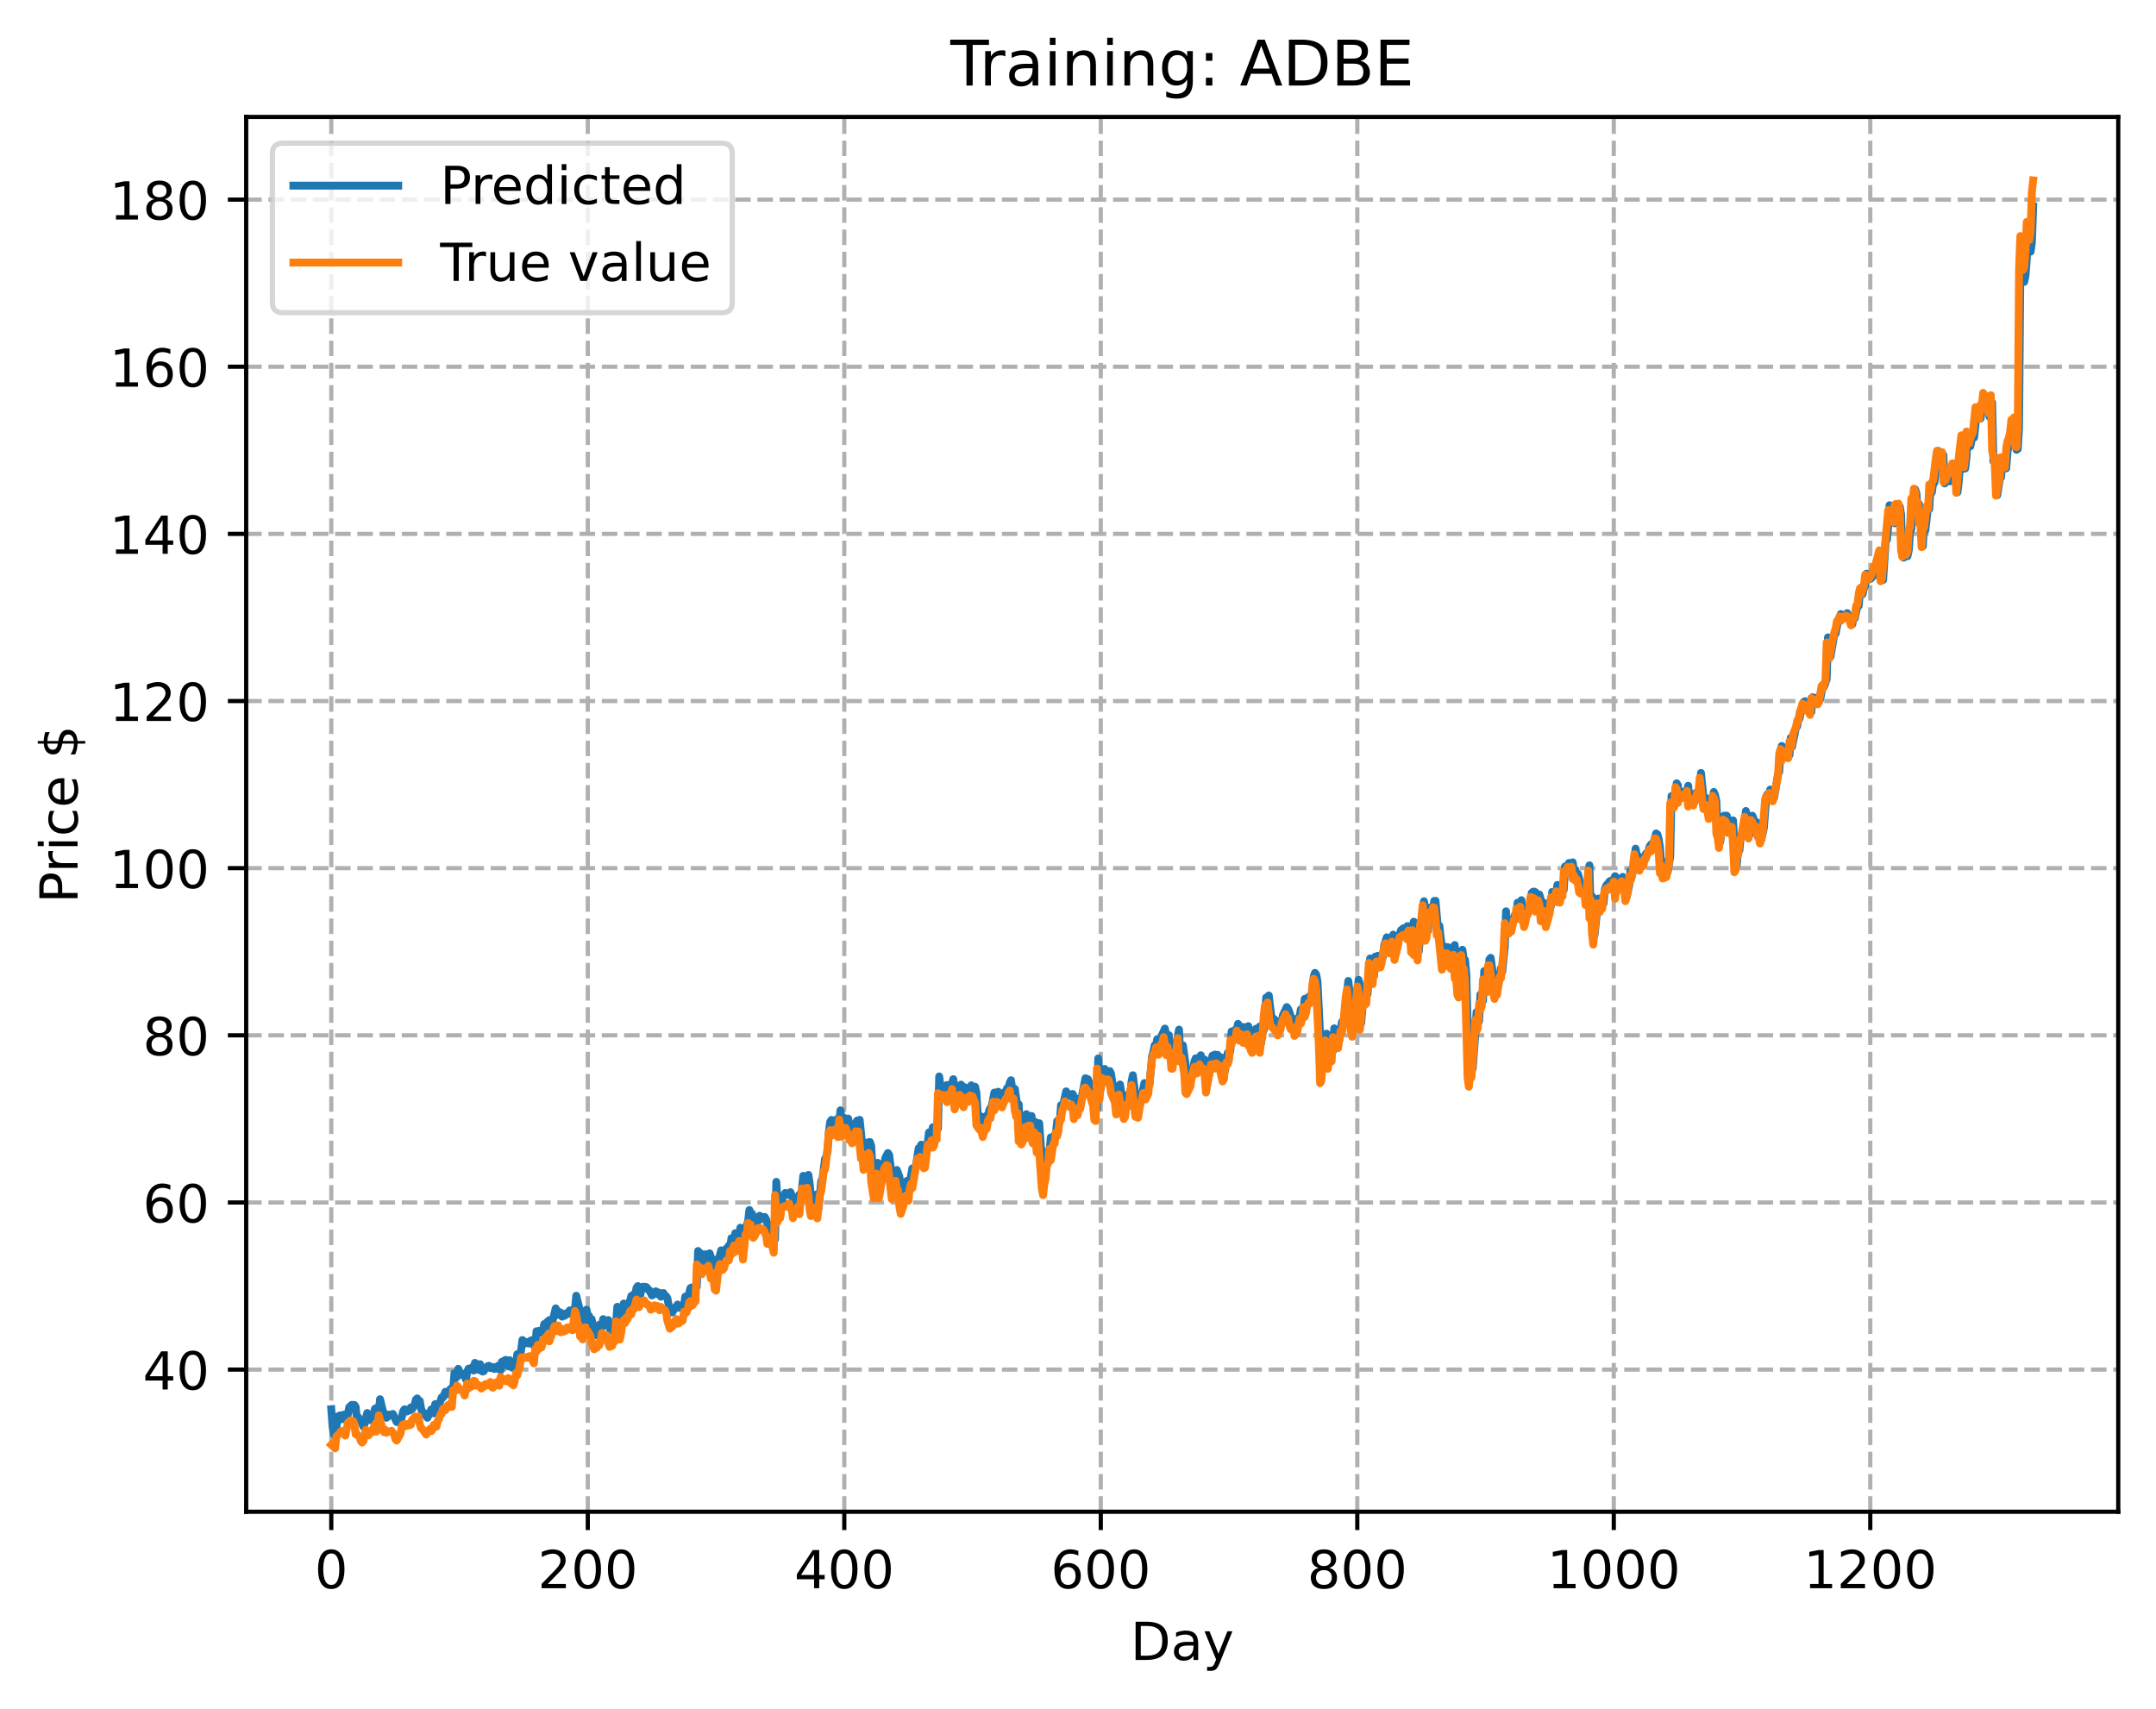 <?xml version="1.0" encoding="utf-8" standalone="no"?>
<!DOCTYPE svg PUBLIC "-//W3C//DTD SVG 1.1//EN"
  "http://www.w3.org/Graphics/SVG/1.1/DTD/svg11.dtd">
<!-- Created with matplotlib (https://matplotlib.org/) -->
<svg height="325.986pt" version="1.1" viewBox="0 0 411.286 325.986" width="411.286pt" xmlns="http://www.w3.org/2000/svg" xmlns:xlink="http://www.w3.org/1999/xlink">
 <defs>
  <style type="text/css">
*{stroke-linecap:butt;stroke-linejoin:round;}
  </style>
 </defs>
 <g id="figure_1">
  <g id="patch_1">
   <path d="M 0 325.986 
L 411.286 325.986 
L 411.286 0 
L 0 0 
z
" style="fill:#ffffff;"/>
  </g>
  <g id="axes_1">
   <g id="patch_2">
    <path d="M 46.966 288.43 
L 404.086 288.43 
L 404.086 22.318 
L 46.966 22.318 
z
" style="fill:#ffffff;"/>
   </g>
   <g id="matplotlib.axis_1">
    <g id="xtick_1">
     <g id="line2d_1">
      <path clip-path="url(#p3e03de5875)" d="M 63.198 288.43 
L 63.198 22.318 
" style="fill:none;stroke:#b0b0b0;stroke-dasharray:2.96,1.28;stroke-dashoffset:0;stroke-width:0.8;"/>
     </g>
     <g id="line2d_2">
      <defs>
       <path d="M 0 0 
L 0 3.5 
" id="m79aa96e6a9" style="stroke:#000000;stroke-width:0.8;"/>
      </defs>
      <g>
       <use style="stroke:#000000;stroke-width:0.8;" x="63.198" xlink:href="#m79aa96e6a9" y="288.43"/>
      </g>
     </g>
     <g id="text_1">
      <!-- 0 -->
      <defs>
       <path d="M 31.781 66.406 
Q 24.172 66.406 20.328 58.906 
Q 16.5 51.422 16.5 36.375 
Q 16.5 21.391 20.328 13.891 
Q 24.172 6.391 31.781 6.391 
Q 39.453 6.391 43.281 13.891 
Q 47.125 21.391 47.125 36.375 
Q 47.125 51.422 43.281 58.906 
Q 39.453 66.406 31.781 66.406 
z
M 31.781 74.219 
Q 44.047 74.219 50.516 64.516 
Q 56.984 54.828 56.984 36.375 
Q 56.984 17.969 50.516 8.266 
Q 44.047 -1.422 31.781 -1.422 
Q 19.531 -1.422 13.062 8.266 
Q 6.594 17.969 6.594 36.375 
Q 6.594 54.828 13.062 64.516 
Q 19.531 74.219 31.781 74.219 
z
" id="DejaVuSans-48"/>
      </defs>
      <g transform="translate(60.017 303.029)scale(0.1 -0.1)">
       <use xlink:href="#DejaVuSans-48"/>
      </g>
     </g>
    </g>
    <g id="xtick_2">
     <g id="line2d_3">
      <path clip-path="url(#p3e03de5875)" d="M 112.129 288.43 
L 112.129 22.318 
" style="fill:none;stroke:#b0b0b0;stroke-dasharray:2.96,1.28;stroke-dashoffset:0;stroke-width:0.8;"/>
     </g>
     <g id="line2d_4">
      <g>
       <use style="stroke:#000000;stroke-width:0.8;" x="112.129" xlink:href="#m79aa96e6a9" y="288.43"/>
      </g>
     </g>
     <g id="text_2">
      <!-- 200 -->
      <defs>
       <path d="M 19.188 8.297 
L 53.609 8.297 
L 53.609 0 
L 7.328 0 
L 7.328 8.297 
Q 12.938 14.109 22.625 23.891 
Q 32.328 33.688 34.812 36.531 
Q 39.547 41.844 41.422 45.531 
Q 43.312 49.219 43.312 52.781 
Q 43.312 58.594 39.234 62.25 
Q 35.156 65.922 28.609 65.922 
Q 23.969 65.922 18.812 64.312 
Q 13.672 62.703 7.812 59.422 
L 7.812 69.391 
Q 13.766 71.781 18.938 73 
Q 24.125 74.219 28.422 74.219 
Q 39.75 74.219 46.484 68.547 
Q 53.219 62.891 53.219 53.422 
Q 53.219 48.922 51.531 44.891 
Q 49.859 40.875 45.406 35.406 
Q 44.188 33.984 37.641 27.219 
Q 31.109 20.453 19.188 8.297 
z
" id="DejaVuSans-50"/>
      </defs>
      <g transform="translate(102.585 303.029)scale(0.1 -0.1)">
       <use xlink:href="#DejaVuSans-50"/>
       <use x="63.623" xlink:href="#DejaVuSans-48"/>
       <use x="127.246" xlink:href="#DejaVuSans-48"/>
      </g>
     </g>
    </g>
    <g id="xtick_3">
     <g id="line2d_5">
      <path clip-path="url(#p3e03de5875)" d="M 161.06 288.43 
L 161.06 22.318 
" style="fill:none;stroke:#b0b0b0;stroke-dasharray:2.96,1.28;stroke-dashoffset:0;stroke-width:0.8;"/>
     </g>
     <g id="line2d_6">
      <g>
       <use style="stroke:#000000;stroke-width:0.8;" x="161.06" xlink:href="#m79aa96e6a9" y="288.43"/>
      </g>
     </g>
     <g id="text_3">
      <!-- 400 -->
      <defs>
       <path d="M 37.797 64.312 
L 12.891 25.391 
L 37.797 25.391 
z
M 35.203 72.906 
L 47.609 72.906 
L 47.609 25.391 
L 58.016 25.391 
L 58.016 17.188 
L 47.609 17.188 
L 47.609 0 
L 37.797 0 
L 37.797 17.188 
L 4.891 17.188 
L 4.891 26.703 
z
" id="DejaVuSans-52"/>
      </defs>
      <g transform="translate(151.516 303.029)scale(0.1 -0.1)">
       <use xlink:href="#DejaVuSans-52"/>
       <use x="63.623" xlink:href="#DejaVuSans-48"/>
       <use x="127.246" xlink:href="#DejaVuSans-48"/>
      </g>
     </g>
    </g>
    <g id="xtick_4">
     <g id="line2d_7">
      <path clip-path="url(#p3e03de5875)" d="M 209.99 288.43 
L 209.99 22.318 
" style="fill:none;stroke:#b0b0b0;stroke-dasharray:2.96,1.28;stroke-dashoffset:0;stroke-width:0.8;"/>
     </g>
     <g id="line2d_8">
      <g>
       <use style="stroke:#000000;stroke-width:0.8;" x="209.99" xlink:href="#m79aa96e6a9" y="288.43"/>
      </g>
     </g>
     <g id="text_4">
      <!-- 600 -->
      <defs>
       <path d="M 33.016 40.375 
Q 26.375 40.375 22.484 35.828 
Q 18.609 31.297 18.609 23.391 
Q 18.609 15.531 22.484 10.953 
Q 26.375 6.391 33.016 6.391 
Q 39.656 6.391 43.531 10.953 
Q 47.406 15.531 47.406 23.391 
Q 47.406 31.297 43.531 35.828 
Q 39.656 40.375 33.016 40.375 
z
M 52.594 71.297 
L 52.594 62.312 
Q 48.875 64.062 45.094 64.984 
Q 41.312 65.922 37.594 65.922 
Q 27.828 65.922 22.672 59.328 
Q 17.531 52.734 16.797 39.406 
Q 19.672 43.656 24.016 45.922 
Q 28.375 48.188 33.594 48.188 
Q 44.578 48.188 50.953 41.516 
Q 57.328 34.859 57.328 23.391 
Q 57.328 12.156 50.688 5.359 
Q 44.047 -1.422 33.016 -1.422 
Q 20.359 -1.422 13.672 8.266 
Q 6.984 17.969 6.984 36.375 
Q 6.984 53.656 15.188 63.938 
Q 23.391 74.219 37.203 74.219 
Q 40.922 74.219 44.703 73.484 
Q 48.484 72.75 52.594 71.297 
z
" id="DejaVuSans-54"/>
      </defs>
      <g transform="translate(200.446 303.029)scale(0.1 -0.1)">
       <use xlink:href="#DejaVuSans-54"/>
       <use x="63.623" xlink:href="#DejaVuSans-48"/>
       <use x="127.246" xlink:href="#DejaVuSans-48"/>
      </g>
     </g>
    </g>
    <g id="xtick_5">
     <g id="line2d_9">
      <path clip-path="url(#p3e03de5875)" d="M 258.921 288.43 
L 258.921 22.318 
" style="fill:none;stroke:#b0b0b0;stroke-dasharray:2.96,1.28;stroke-dashoffset:0;stroke-width:0.8;"/>
     </g>
     <g id="line2d_10">
      <g>
       <use style="stroke:#000000;stroke-width:0.8;" x="258.921" xlink:href="#m79aa96e6a9" y="288.43"/>
      </g>
     </g>
     <g id="text_5">
      <!-- 800 -->
      <defs>
       <path d="M 31.781 34.625 
Q 24.75 34.625 20.719 30.859 
Q 16.703 27.094 16.703 20.516 
Q 16.703 13.922 20.719 10.156 
Q 24.75 6.391 31.781 6.391 
Q 38.812 6.391 42.859 10.172 
Q 46.922 13.969 46.922 20.516 
Q 46.922 27.094 42.891 30.859 
Q 38.875 34.625 31.781 34.625 
z
M 21.922 38.812 
Q 15.578 40.375 12.031 44.719 
Q 8.5 49.078 8.5 55.328 
Q 8.5 64.062 14.719 69.141 
Q 20.953 74.219 31.781 74.219 
Q 42.672 74.219 48.875 69.141 
Q 55.078 64.062 55.078 55.328 
Q 55.078 49.078 51.531 44.719 
Q 48 40.375 41.703 38.812 
Q 48.828 37.156 52.797 32.312 
Q 56.781 27.484 56.781 20.516 
Q 56.781 9.906 50.312 4.234 
Q 43.844 -1.422 31.781 -1.422 
Q 19.734 -1.422 13.25 4.234 
Q 6.781 9.906 6.781 20.516 
Q 6.781 27.484 10.781 32.312 
Q 14.797 37.156 21.922 38.812 
z
M 18.312 54.391 
Q 18.312 48.734 21.844 45.562 
Q 25.391 42.391 31.781 42.391 
Q 38.141 42.391 41.719 45.562 
Q 45.312 48.734 45.312 54.391 
Q 45.312 60.062 41.719 63.234 
Q 38.141 66.406 31.781 66.406 
Q 25.391 66.406 21.844 63.234 
Q 18.312 60.062 18.312 54.391 
z
" id="DejaVuSans-56"/>
      </defs>
      <g transform="translate(249.377 303.029)scale(0.1 -0.1)">
       <use xlink:href="#DejaVuSans-56"/>
       <use x="63.623" xlink:href="#DejaVuSans-48"/>
       <use x="127.246" xlink:href="#DejaVuSans-48"/>
      </g>
     </g>
    </g>
    <g id="xtick_6">
     <g id="line2d_11">
      <path clip-path="url(#p3e03de5875)" d="M 307.851 288.43 
L 307.851 22.318 
" style="fill:none;stroke:#b0b0b0;stroke-dasharray:2.96,1.28;stroke-dashoffset:0;stroke-width:0.8;"/>
     </g>
     <g id="line2d_12">
      <g>
       <use style="stroke:#000000;stroke-width:0.8;" x="307.851" xlink:href="#m79aa96e6a9" y="288.43"/>
      </g>
     </g>
     <g id="text_6">
      <!-- 1000 -->
      <defs>
       <path d="M 12.406 8.297 
L 28.516 8.297 
L 28.516 63.922 
L 10.984 60.406 
L 10.984 69.391 
L 28.422 72.906 
L 38.281 72.906 
L 38.281 8.297 
L 54.391 8.297 
L 54.391 0 
L 12.406 0 
z
" id="DejaVuSans-49"/>
      </defs>
      <g transform="translate(295.126 303.029)scale(0.1 -0.1)">
       <use xlink:href="#DejaVuSans-49"/>
       <use x="63.623" xlink:href="#DejaVuSans-48"/>
       <use x="127.246" xlink:href="#DejaVuSans-48"/>
       <use x="190.869" xlink:href="#DejaVuSans-48"/>
      </g>
     </g>
    </g>
    <g id="xtick_7">
     <g id="line2d_13">
      <path clip-path="url(#p3e03de5875)" d="M 356.782 288.43 
L 356.782 22.318 
" style="fill:none;stroke:#b0b0b0;stroke-dasharray:2.96,1.28;stroke-dashoffset:0;stroke-width:0.8;"/>
     </g>
     <g id="line2d_14">
      <g>
       <use style="stroke:#000000;stroke-width:0.8;" x="356.782" xlink:href="#m79aa96e6a9" y="288.43"/>
      </g>
     </g>
     <g id="text_7">
      <!-- 1200 -->
      <g transform="translate(344.057 303.029)scale(0.1 -0.1)">
       <use xlink:href="#DejaVuSans-49"/>
       <use x="63.623" xlink:href="#DejaVuSans-50"/>
       <use x="127.246" xlink:href="#DejaVuSans-48"/>
       <use x="190.869" xlink:href="#DejaVuSans-48"/>
      </g>
     </g>
    </g>
    <g id="text_8">
     <!-- Day -->
     <defs>
      <path d="M 19.672 64.797 
L 19.672 8.109 
L 31.594 8.109 
Q 46.688 8.109 53.688 14.938 
Q 60.688 21.781 60.688 36.531 
Q 60.688 51.172 53.688 57.984 
Q 46.688 64.797 31.594 64.797 
z
M 9.812 72.906 
L 30.078 72.906 
Q 51.266 72.906 61.172 64.094 
Q 71.094 55.281 71.094 36.531 
Q 71.094 17.672 61.125 8.828 
Q 51.172 0 30.078 0 
L 9.812 0 
z
" id="DejaVuSans-68"/>
      <path d="M 34.281 27.484 
Q 23.391 27.484 19.188 25 
Q 14.984 22.516 14.984 16.5 
Q 14.984 11.719 18.141 8.906 
Q 21.297 6.109 26.703 6.109 
Q 34.188 6.109 38.703 11.406 
Q 43.219 16.703 43.219 25.484 
L 43.219 27.484 
z
M 52.203 31.203 
L 52.203 0 
L 43.219 0 
L 43.219 8.297 
Q 40.141 3.328 35.547 0.953 
Q 30.953 -1.422 24.312 -1.422 
Q 15.922 -1.422 10.953 3.297 
Q 6 8.016 6 15.922 
Q 6 25.141 12.172 29.828 
Q 18.359 34.516 30.609 34.516 
L 43.219 34.516 
L 43.219 35.406 
Q 43.219 41.609 39.141 45 
Q 35.062 48.391 27.688 48.391 
Q 23 48.391 18.547 47.266 
Q 14.109 46.141 10.016 43.891 
L 10.016 52.203 
Q 14.938 54.109 19.578 55.047 
Q 24.219 56 28.609 56 
Q 40.484 56 46.344 49.844 
Q 52.203 43.703 52.203 31.203 
z
" id="DejaVuSans-97"/>
      <path d="M 32.172 -5.078 
Q 28.375 -14.844 24.75 -17.812 
Q 21.141 -20.797 15.094 -20.797 
L 7.906 -20.797 
L 7.906 -13.281 
L 13.188 -13.281 
Q 16.891 -13.281 18.938 -11.516 
Q 21 -9.766 23.484 -3.219 
L 25.094 0.875 
L 2.984 54.688 
L 12.5 54.688 
L 29.594 11.922 
L 46.688 54.688 
L 56.203 54.688 
z
" id="DejaVuSans-121"/>
     </defs>
     <g transform="translate(215.652 316.707)scale(0.1 -0.1)">
      <use xlink:href="#DejaVuSans-68"/>
      <use x="77.002" xlink:href="#DejaVuSans-97"/>
      <use x="138.281" xlink:href="#DejaVuSans-121"/>
     </g>
    </g>
   </g>
   <g id="matplotlib.axis_2">
    <g id="ytick_1">
     <g id="line2d_15">
      <path clip-path="url(#p3e03de5875)" d="M 46.966 261.314 
L 404.086 261.314 
" style="fill:none;stroke:#b0b0b0;stroke-dasharray:2.96,1.28;stroke-dashoffset:0;stroke-width:0.8;"/>
     </g>
     <g id="line2d_16">
      <defs>
       <path d="M 0 0 
L -3.5 0 
" id="m11d2e949a1" style="stroke:#000000;stroke-width:0.8;"/>
      </defs>
      <g>
       <use style="stroke:#000000;stroke-width:0.8;" x="46.966" xlink:href="#m11d2e949a1" y="261.314"/>
      </g>
     </g>
     <g id="text_9">
      <!-- 40 -->
      <g transform="translate(27.241 265.113)scale(0.1 -0.1)">
       <use xlink:href="#DejaVuSans-52"/>
       <use x="63.623" xlink:href="#DejaVuSans-48"/>
      </g>
     </g>
    </g>
    <g id="ytick_2">
     <g id="line2d_17">
      <path clip-path="url(#p3e03de5875)" d="M 46.966 229.423 
L 404.086 229.423 
" style="fill:none;stroke:#b0b0b0;stroke-dasharray:2.96,1.28;stroke-dashoffset:0;stroke-width:0.8;"/>
     </g>
     <g id="line2d_18">
      <g>
       <use style="stroke:#000000;stroke-width:0.8;" x="46.966" xlink:href="#m11d2e949a1" y="229.423"/>
      </g>
     </g>
     <g id="text_10">
      <!-- 60 -->
      <g transform="translate(27.241 233.223)scale(0.1 -0.1)">
       <use xlink:href="#DejaVuSans-54"/>
       <use x="63.623" xlink:href="#DejaVuSans-48"/>
      </g>
     </g>
    </g>
    <g id="ytick_3">
     <g id="line2d_19">
      <path clip-path="url(#p3e03de5875)" d="M 46.966 197.533 
L 404.086 197.533 
" style="fill:none;stroke:#b0b0b0;stroke-dasharray:2.96,1.28;stroke-dashoffset:0;stroke-width:0.8;"/>
     </g>
     <g id="line2d_20">
      <g>
       <use style="stroke:#000000;stroke-width:0.8;" x="46.966" xlink:href="#m11d2e949a1" y="197.533"/>
      </g>
     </g>
     <g id="text_11">
      <!-- 80 -->
      <g transform="translate(27.241 201.332)scale(0.1 -0.1)">
       <use xlink:href="#DejaVuSans-56"/>
       <use x="63.623" xlink:href="#DejaVuSans-48"/>
      </g>
     </g>
    </g>
    <g id="ytick_4">
     <g id="line2d_21">
      <path clip-path="url(#p3e03de5875)" d="M 46.966 165.643 
L 404.086 165.643 
" style="fill:none;stroke:#b0b0b0;stroke-dasharray:2.96,1.28;stroke-dashoffset:0;stroke-width:0.8;"/>
     </g>
     <g id="line2d_22">
      <g>
       <use style="stroke:#000000;stroke-width:0.8;" x="46.966" xlink:href="#m11d2e949a1" y="165.643"/>
      </g>
     </g>
     <g id="text_12">
      <!-- 100 -->
      <g transform="translate(20.878 169.442)scale(0.1 -0.1)">
       <use xlink:href="#DejaVuSans-49"/>
       <use x="63.623" xlink:href="#DejaVuSans-48"/>
       <use x="127.246" xlink:href="#DejaVuSans-48"/>
      </g>
     </g>
    </g>
    <g id="ytick_5">
     <g id="line2d_23">
      <path clip-path="url(#p3e03de5875)" d="M 46.966 133.752 
L 404.086 133.752 
" style="fill:none;stroke:#b0b0b0;stroke-dasharray:2.96,1.28;stroke-dashoffset:0;stroke-width:0.8;"/>
     </g>
     <g id="line2d_24">
      <g>
       <use style="stroke:#000000;stroke-width:0.8;" x="46.966" xlink:href="#m11d2e949a1" y="133.752"/>
      </g>
     </g>
     <g id="text_13">
      <!-- 120 -->
      <g transform="translate(20.878 137.552)scale(0.1 -0.1)">
       <use xlink:href="#DejaVuSans-49"/>
       <use x="63.623" xlink:href="#DejaVuSans-50"/>
       <use x="127.246" xlink:href="#DejaVuSans-48"/>
      </g>
     </g>
    </g>
    <g id="ytick_6">
     <g id="line2d_25">
      <path clip-path="url(#p3e03de5875)" d="M 46.966 101.862 
L 404.086 101.862 
" style="fill:none;stroke:#b0b0b0;stroke-dasharray:2.96,1.28;stroke-dashoffset:0;stroke-width:0.8;"/>
     </g>
     <g id="line2d_26">
      <g>
       <use style="stroke:#000000;stroke-width:0.8;" x="46.966" xlink:href="#m11d2e949a1" y="101.862"/>
      </g>
     </g>
     <g id="text_14">
      <!-- 140 -->
      <g transform="translate(20.878 105.661)scale(0.1 -0.1)">
       <use xlink:href="#DejaVuSans-49"/>
       <use x="63.623" xlink:href="#DejaVuSans-52"/>
       <use x="127.246" xlink:href="#DejaVuSans-48"/>
      </g>
     </g>
    </g>
    <g id="ytick_7">
     <g id="line2d_27">
      <path clip-path="url(#p3e03de5875)" d="M 46.966 69.972 
L 404.086 69.972 
" style="fill:none;stroke:#b0b0b0;stroke-dasharray:2.96,1.28;stroke-dashoffset:0;stroke-width:0.8;"/>
     </g>
     <g id="line2d_28">
      <g>
       <use style="stroke:#000000;stroke-width:0.8;" x="46.966" xlink:href="#m11d2e949a1" y="69.972"/>
      </g>
     </g>
     <g id="text_15">
      <!-- 160 -->
      <g transform="translate(20.878 73.771)scale(0.1 -0.1)">
       <use xlink:href="#DejaVuSans-49"/>
       <use x="63.623" xlink:href="#DejaVuSans-54"/>
       <use x="127.246" xlink:href="#DejaVuSans-48"/>
      </g>
     </g>
    </g>
    <g id="ytick_8">
     <g id="line2d_29">
      <path clip-path="url(#p3e03de5875)" d="M 46.966 38.082 
L 404.086 38.082 
" style="fill:none;stroke:#b0b0b0;stroke-dasharray:2.96,1.28;stroke-dashoffset:0;stroke-width:0.8;"/>
     </g>
     <g id="line2d_30">
      <g>
       <use style="stroke:#000000;stroke-width:0.8;" x="46.966" xlink:href="#m11d2e949a1" y="38.082"/>
      </g>
     </g>
     <g id="text_16">
      <!-- 180 -->
      <g transform="translate(20.878 41.881)scale(0.1 -0.1)">
       <use xlink:href="#DejaVuSans-49"/>
       <use x="63.623" xlink:href="#DejaVuSans-56"/>
       <use x="127.246" xlink:href="#DejaVuSans-48"/>
      </g>
     </g>
    </g>
    <g id="text_17">
     <!-- Price $ -->
     <defs>
      <path d="M 19.672 64.797 
L 19.672 37.406 
L 32.078 37.406 
Q 38.969 37.406 42.719 40.969 
Q 46.484 44.531 46.484 51.125 
Q 46.484 57.672 42.719 61.234 
Q 38.969 64.797 32.078 64.797 
z
M 9.812 72.906 
L 32.078 72.906 
Q 44.344 72.906 50.609 67.359 
Q 56.891 61.812 56.891 51.125 
Q 56.891 40.328 50.609 34.812 
Q 44.344 29.297 32.078 29.297 
L 19.672 29.297 
L 19.672 0 
L 9.812 0 
z
" id="DejaVuSans-80"/>
      <path d="M 41.109 46.297 
Q 39.594 47.172 37.812 47.578 
Q 36.031 48 33.891 48 
Q 26.266 48 22.188 43.047 
Q 18.109 38.094 18.109 28.812 
L 18.109 0 
L 9.078 0 
L 9.078 54.688 
L 18.109 54.688 
L 18.109 46.188 
Q 20.953 51.172 25.484 53.578 
Q 30.031 56 36.531 56 
Q 37.453 56 38.578 55.875 
Q 39.703 55.766 41.062 55.516 
z
" id="DejaVuSans-114"/>
      <path d="M 9.422 54.688 
L 18.406 54.688 
L 18.406 0 
L 9.422 0 
z
M 9.422 75.984 
L 18.406 75.984 
L 18.406 64.594 
L 9.422 64.594 
z
" id="DejaVuSans-105"/>
      <path d="M 48.781 52.594 
L 48.781 44.188 
Q 44.969 46.297 41.141 47.344 
Q 37.312 48.391 33.406 48.391 
Q 24.656 48.391 19.812 42.844 
Q 14.984 37.312 14.984 27.297 
Q 14.984 17.281 19.812 11.734 
Q 24.656 6.203 33.406 6.203 
Q 37.312 6.203 41.141 7.25 
Q 44.969 8.297 48.781 10.406 
L 48.781 2.094 
Q 45.016 0.344 40.984 -0.531 
Q 36.969 -1.422 32.422 -1.422 
Q 20.062 -1.422 12.781 6.344 
Q 5.516 14.109 5.516 27.297 
Q 5.516 40.672 12.859 48.328 
Q 20.219 56 33.016 56 
Q 37.156 56 41.109 55.141 
Q 45.062 54.297 48.781 52.594 
z
" id="DejaVuSans-99"/>
      <path d="M 56.203 29.594 
L 56.203 25.203 
L 14.891 25.203 
Q 15.484 15.922 20.484 11.062 
Q 25.484 6.203 34.422 6.203 
Q 39.594 6.203 44.453 7.469 
Q 49.312 8.734 54.109 11.281 
L 54.109 2.781 
Q 49.266 0.734 44.188 -0.344 
Q 39.109 -1.422 33.891 -1.422 
Q 20.797 -1.422 13.156 6.188 
Q 5.516 13.812 5.516 26.812 
Q 5.516 40.234 12.766 48.109 
Q 20.016 56 32.328 56 
Q 43.359 56 49.781 48.891 
Q 56.203 41.797 56.203 29.594 
z
M 47.219 32.234 
Q 47.125 39.594 43.094 43.984 
Q 39.062 48.391 32.422 48.391 
Q 24.906 48.391 20.391 44.141 
Q 15.875 39.891 15.188 32.172 
z
" id="DejaVuSans-101"/>
      <path id="DejaVuSans-32"/>
      <path d="M 33.797 -14.703 
L 28.906 -14.703 
L 28.859 0 
Q 23.734 0.094 18.609 1.188 
Q 13.484 2.297 8.297 4.5 
L 8.297 13.281 
Q 13.281 10.156 18.375 8.562 
Q 23.484 6.984 28.906 6.938 
L 28.906 29.203 
Q 18.109 30.953 13.203 35.156 
Q 8.297 39.359 8.297 46.688 
Q 8.297 54.641 13.625 59.219 
Q 18.953 63.812 28.906 64.5 
L 28.906 75.984 
L 33.797 75.984 
L 33.797 64.656 
Q 38.328 64.453 42.578 63.688 
Q 46.828 62.938 50.875 61.625 
L 50.875 53.078 
Q 46.828 55.125 42.547 56.25 
Q 38.281 57.375 33.797 57.562 
L 33.797 36.719 
Q 44.875 35.016 50.094 30.609 
Q 55.328 26.219 55.328 18.609 
Q 55.328 10.359 49.781 5.594 
Q 44.234 0.828 33.797 0.094 
z
M 28.906 37.594 
L 28.906 57.625 
Q 23.25 56.984 20.266 54.391 
Q 17.281 51.812 17.281 47.516 
Q 17.281 43.312 20.031 40.969 
Q 22.797 38.625 28.906 37.594 
z
M 33.797 28.219 
L 33.797 7.078 
Q 39.984 7.906 43.141 10.594 
Q 46.297 13.281 46.297 17.672 
Q 46.297 21.969 43.281 24.5 
Q 40.281 27.047 33.797 28.219 
z
" id="DejaVuSans-36"/>
     </defs>
     <g transform="translate(14.798 172.342)rotate(-90)scale(0.1 -0.1)">
      <use xlink:href="#DejaVuSans-80"/>
      <use x="58.553" xlink:href="#DejaVuSans-114"/>
      <use x="99.666" xlink:href="#DejaVuSans-105"/>
      <use x="127.449" xlink:href="#DejaVuSans-99"/>
      <use x="182.43" xlink:href="#DejaVuSans-101"/>
      <use x="243.953" xlink:href="#DejaVuSans-32"/>
      <use x="275.74" xlink:href="#DejaVuSans-36"/>
     </g>
    </g>
   </g>
   <g id="line2d_31">
    <path clip-path="url(#p3e03de5875)" d="M 63.198 268.868 
L 63.443 272.208 
L 63.688 273.708 
L 63.932 272.405 
L 64.177 272.316 
L 64.422 270.255 
L 64.911 270.03 
L 65.156 270.789 
L 65.645 269.882 
L 65.89 270.77 
L 66.134 271.006 
L 66.623 268.477 
L 67.113 268.034 
L 67.357 268.101 
L 67.602 268.048 
L 67.847 268.425 
L 68.091 270.827 
L 68.336 270.373 
L 68.581 270.986 
L 68.825 270.958 
L 69.315 272.203 
L 69.559 271.657 
L 70.049 269.593 
L 70.538 270.939 
L 70.783 270.289 
L 71.027 270.282 
L 71.272 269.977 
L 71.517 268.79 
L 71.761 268.645 
L 72.006 270.115 
L 72.251 269.501 
L 72.495 266.964 
L 72.984 268.965 
L 73.229 269.606 
L 73.474 269.907 
L 73.718 270.506 
L 73.963 270.308 
L 74.208 269.89 
L 74.697 270.04 
L 74.942 269.769 
L 75.676 271.307 
L 75.92 271.364 
L 76.41 271.119 
L 76.654 270.379 
L 76.899 269.277 
L 77.144 268.896 
L 77.388 268.929 
L 77.633 269.304 
L 77.878 269.054 
L 78.122 269.116 
L 78.367 268.528 
L 78.611 268.867 
L 79.101 267.995 
L 79.345 267.02 
L 79.59 266.806 
L 79.835 267.439 
L 80.079 267.287 
L 80.324 268.744 
L 80.569 269.461 
L 80.813 269.517 
L 81.547 270.502 
L 82.281 268.9 
L 82.526 269.164 
L 82.771 269.667 
L 83.015 267.899 
L 83.26 268.814 
L 83.505 268.87 
L 84.239 266.636 
L 84.483 266.656 
L 84.972 265.541 
L 85.217 266.026 
L 85.951 264.984 
L 86.196 264.849 
L 86.44 265.149 
L 86.685 262.026 
L 86.93 262.887 
L 87.174 262.703 
L 87.419 261.161 
L 87.908 262.298 
L 88.153 262.274 
L 88.398 262.094 
L 88.642 262.449 
L 88.887 263.189 
L 89.132 261.739 
L 89.376 261.131 
L 89.621 261.119 
L 89.866 261.33 
L 90.11 260.852 
L 90.355 261.484 
L 90.599 260.027 
L 90.844 260.189 
L 91.089 261.278 
L 91.333 261.373 
L 91.578 260.273 
L 91.823 261.47 
L 92.067 261.69 
L 92.312 261.602 
L 92.557 260.937 
L 92.801 261.005 
L 93.046 260.644 
L 93.291 260.583 
L 93.535 261.012 
L 94.025 260.81 
L 94.269 261.18 
L 94.514 260.909 
L 94.759 261.134 
L 95.003 260.594 
L 95.248 260.683 
L 95.493 261.438 
L 95.737 259.823 
L 95.982 260.038 
L 96.227 259.573 
L 96.471 259.455 
L 96.96 260.688 
L 97.205 259.52 
L 97.694 260.955 
L 97.939 260.652 
L 98.184 260.67 
L 98.428 260.511 
L 98.673 258.372 
L 98.918 258.694 
L 99.162 258.779 
L 99.407 257.628 
L 99.652 255.663 
L 99.896 255.878 
L 100.141 256.346 
L 100.386 256.111 
L 100.63 256.049 
L 100.875 256.335 
L 101.12 255.865 
L 101.364 255.713 
L 101.609 255.838 
L 101.854 256.748 
L 102.098 257.08 
L 102.343 253.996 
L 102.587 254.13 
L 102.832 253.907 
L 103.077 254.278 
L 103.321 254.007 
L 103.566 254.079 
L 103.811 252.63 
L 104.055 252.765 
L 104.3 252.287 
L 104.789 251.872 
L 105.034 253.226 
L 105.279 252.579 
L 106.013 249.624 
L 106.257 250.604 
L 106.502 250.872 
L 106.747 250.342 
L 106.991 250.476 
L 107.236 251.209 
L 107.481 250.801 
L 107.725 251.045 
L 107.97 250.585 
L 108.215 250.503 
L 108.459 250.674 
L 108.704 249.998 
L 108.948 250.531 
L 109.193 250.215 
L 109.438 250.646 
L 109.682 249.688 
L 109.927 247.217 
L 110.661 250.203 
L 110.906 252.152 
L 111.15 251.867 
L 111.395 252.383 
L 111.64 252.201 
L 111.884 249.873 
L 112.129 251.145 
L 112.374 251.073 
L 112.618 251.846 
L 112.863 251.679 
L 113.352 254.29 
L 113.597 254.777 
L 113.842 253.793 
L 114.086 254 
L 114.331 252.749 
L 114.575 253.719 
L 114.82 253.222 
L 115.065 251.674 
L 115.554 252.556 
L 115.799 252.413 
L 116.043 251.854 
L 116.288 253.457 
L 116.533 253.864 
L 116.777 253.367 
L 117.022 253.446 
L 117.511 252.754 
L 117.756 249.329 
L 118.001 250.752 
L 118.245 251.151 
L 118.49 252.736 
L 118.735 251.295 
L 118.979 248.7 
L 119.469 249.572 
L 119.713 248.742 
L 119.958 248.986 
L 120.447 247.238 
L 120.692 247.621 
L 120.936 246.918 
L 121.181 246.993 
L 121.426 245.699 
L 121.67 245.381 
L 121.915 245.572 
L 122.16 247.006 
L 122.404 245.715 
L 122.649 245.496 
L 122.894 245.639 
L 123.138 245.515 
L 123.383 245.628 
L 123.628 246.065 
L 123.872 246.168 
L 124.362 247.164 
L 124.606 247.012 
L 125.096 246.372 
L 125.34 246.911 
L 125.585 246.587 
L 125.83 246.692 
L 126.074 247.399 
L 126.319 246.842 
L 126.563 246.7 
L 126.808 247.308 
L 127.053 247.274 
L 127.297 247.654 
L 127.787 250.159 
L 128.031 250.406 
L 128.276 250.381 
L 128.765 249.458 
L 129.01 249.505 
L 129.255 248.904 
L 129.499 249.528 
L 130.478 249.089 
L 130.723 247.387 
L 130.967 247.782 
L 131.212 247.885 
L 131.701 245.767 
L 131.946 245.641 
L 132.435 246.331 
L 132.68 245.552 
L 132.924 245.492 
L 133.169 238.679 
L 133.414 240.033 
L 133.658 239.114 
L 134.148 240.785 
L 134.637 239.294 
L 134.882 239.382 
L 135.126 239.858 
L 135.371 239.126 
L 135.616 239.922 
L 135.86 241.561 
L 136.105 240.267 
L 136.35 241.223 
L 136.594 243.159 
L 136.839 243.286 
L 137.328 239.472 
L 137.573 238.56 
L 137.818 239.651 
L 138.062 239.921 
L 138.307 239.395 
L 138.551 238.228 
L 138.796 238.096 
L 139.041 237.643 
L 139.285 238.155 
L 139.53 236.239 
L 139.775 236.683 
L 140.019 236.731 
L 140.264 235.282 
L 140.509 236.044 
L 140.753 236.166 
L 140.998 235.86 
L 141.243 234.235 
L 141.487 235.422 
L 141.732 235.044 
L 141.977 237.114 
L 142.466 233.735 
L 142.711 232.986 
L 142.955 230.863 
L 143.2 231.606 
L 143.445 231.525 
L 143.689 232.23 
L 143.934 233.579 
L 144.178 233.237 
L 144.423 232.632 
L 144.668 232.923 
L 144.912 231.957 
L 145.157 232.605 
L 145.646 232.205 
L 145.891 232.189 
L 146.136 232.647 
L 146.38 233.466 
L 146.625 234.773 
L 146.87 233.926 
L 147.359 234.795 
L 147.848 236.45 
L 148.093 225.488 
L 148.338 229.625 
L 148.582 230.31 
L 148.827 228.817 
L 149.072 230.3 
L 149.316 228.142 
L 149.561 228.059 
L 149.806 227.597 
L 150.295 227.984 
L 150.539 227.948 
L 150.784 227.452 
L 151.273 228.63 
L 151.518 230.06 
L 151.763 228.919 
L 152.007 229.035 
L 152.252 228.599 
L 152.497 227.892 
L 152.741 229.274 
L 153.231 224.338 
L 153.475 224.912 
L 153.72 225.136 
L 153.965 225.804 
L 154.209 224.161 
L 154.454 225.832 
L 154.699 228.426 
L 154.943 229.798 
L 155.188 228.702 
L 155.433 229.408 
L 155.677 227.926 
L 155.922 228.499 
L 156.166 230.5 
L 156.656 225.369 
L 156.9 224.882 
L 157.39 221.089 
L 157.634 220.692 
L 157.879 219.547 
L 158.124 215.897 
L 158.368 214.051 
L 158.613 213.67 
L 158.858 214.96 
L 159.102 214.348 
L 159.347 214.4 
L 159.592 213.555 
L 159.836 214.66 
L 160.081 214.514 
L 160.326 211.843 
L 160.815 215.091 
L 161.06 213.281 
L 161.304 213.679 
L 161.794 213.418 
L 162.283 215.359 
L 162.527 214.806 
L 162.772 216.127 
L 163.017 215.87 
L 163.261 214.317 
L 163.506 213.802 
L 163.751 215.535 
L 163.995 213.661 
L 164.485 218.494 
L 164.729 217.895 
L 164.974 221.023 
L 165.708 217.911 
L 165.953 217.894 
L 166.197 218.649 
L 166.442 222.936 
L 166.931 226.784 
L 167.421 221.867 
L 167.665 224.816 
L 167.91 225.909 
L 168.399 223.862 
L 168.888 220.913 
L 169.378 219.985 
L 169.622 220.338 
L 170.356 226.262 
L 171.09 223.232 
L 171.58 224.532 
L 171.824 227.795 
L 172.069 229.277 
L 172.314 227.938 
L 172.558 228.229 
L 172.803 225.477 
L 173.048 225.277 
L 173.292 225.924 
L 173.537 227.154 
L 173.782 224.358 
L 174.026 222.938 
L 174.271 223.615 
L 174.515 223.254 
L 174.76 222.222 
L 175.249 219.071 
L 175.494 218.929 
L 175.739 218.393 
L 175.983 219.714 
L 176.473 220.605 
L 176.717 220.312 
L 177.207 216.063 
L 177.451 215.992 
L 177.696 216.394 
L 177.941 215.072 
L 178.185 216.951 
L 178.43 217.163 
L 178.675 215.524 
L 178.919 215.354 
L 179.164 205.379 
L 179.409 207.19 
L 179.653 207.932 
L 179.898 207.408 
L 180.387 207.408 
L 180.632 207.016 
L 180.876 208.556 
L 181.121 208.449 
L 181.366 207.061 
L 181.61 206.661 
L 181.855 205.891 
L 182.344 209.797 
L 182.589 209.14 
L 182.834 208.881 
L 183.078 208.154 
L 183.323 206.936 
L 183.568 207.87 
L 183.812 207.339 
L 184.057 209.107 
L 184.302 207.538 
L 184.546 208.389 
L 184.791 207.734 
L 185.036 208.35 
L 185.28 207.073 
L 185.525 207.536 
L 185.77 207.674 
L 186.014 207.339 
L 186.259 208.453 
L 186.503 212.364 
L 186.748 212.799 
L 186.993 213.471 
L 187.237 213.052 
L 187.727 214.921 
L 188.216 212.869 
L 188.461 213.238 
L 188.705 211.837 
L 189.195 210.963 
L 189.684 208.454 
L 189.929 209.887 
L 190.173 208.733 
L 190.418 208.293 
L 190.907 209.119 
L 191.152 208.964 
L 191.397 209.313 
L 191.641 208.371 
L 191.886 208.232 
L 192.13 207.61 
L 192.375 207.769 
L 192.62 206.598 
L 192.864 206.1 
L 193.109 207.818 
L 193.598 207.759 
L 194.088 211.228 
L 194.332 210.7 
L 194.577 215.595 
L 194.822 214.593 
L 195.066 216.365 
L 195.311 216.24 
L 195.8 212.576 
L 196.045 215.094 
L 196.534 213.088 
L 196.779 212.915 
L 197.024 214.874 
L 197.268 215.717 
L 197.513 214.07 
L 197.758 215.341 
L 198.002 217.899 
L 198.247 214.307 
L 198.981 224.636 
L 199.225 225.636 
L 199.715 222.091 
L 199.959 219.526 
L 200.204 219.888 
L 200.449 217.018 
L 200.693 218.974 
L 201.183 216.557 
L 201.427 216.172 
L 201.672 213.891 
L 201.917 214.54 
L 202.161 214.005 
L 202.406 210.861 
L 202.651 211.48 
L 203.385 208.227 
L 203.874 209.158 
L 204.118 208.807 
L 204.363 208.891 
L 204.608 208.717 
L 204.852 209.221 
L 205.097 211.486 
L 205.342 210.302 
L 205.586 210.36 
L 205.831 211.139 
L 206.076 209.502 
L 206.32 209.516 
L 207.054 205.721 
L 207.544 205.914 
L 208.522 208.527 
L 208.767 209.09 
L 209.012 211.421 
L 209.256 211.597 
L 209.501 201.943 
L 209.746 206.975 
L 209.99 207.706 
L 210.235 205.09 
L 210.479 204.081 
L 210.724 203.942 
L 210.969 204.805 
L 211.703 204.353 
L 211.947 204.855 
L 212.192 206.535 
L 213.171 210.215 
L 213.415 209.848 
L 213.66 206.912 
L 214.149 209.994 
L 214.394 210.401 
L 214.639 211.569 
L 214.883 210.793 
L 215.128 208.892 
L 215.373 209.42 
L 215.617 209.123 
L 215.862 206.317 
L 216.106 205.141 
L 216.84 210.991 
L 217.085 209.09 
L 217.33 211.148 
L 217.574 210.233 
L 218.064 207.801 
L 218.308 206.647 
L 218.798 208.01 
L 219.287 206.935 
L 219.776 201.469 
L 220.021 200.722 
L 220.266 199.432 
L 220.51 199.54 
L 220.755 198.258 
L 221.244 199.702 
L 221.489 198.926 
L 221.734 197.336 
L 222.223 196.248 
L 222.467 197.466 
L 222.712 199.721 
L 222.957 197.495 
L 223.201 199.887 
L 223.446 199.348 
L 223.691 201.836 
L 223.935 201.952 
L 224.914 196.442 
L 225.159 201.494 
L 225.403 200.775 
L 225.648 199.433 
L 226.137 202.88 
L 226.382 206.413 
L 226.627 207.041 
L 227.116 205.747 
L 227.361 205.511 
L 227.85 202.513 
L 228.094 201.917 
L 228.339 202.164 
L 228.584 203.133 
L 229.073 201.332 
L 229.318 202.256 
L 229.562 202.324 
L 229.807 202.164 
L 230.052 203.377 
L 230.296 206.704 
L 231.03 203.298 
L 231.275 201.419 
L 231.764 201.208 
L 232.009 202.007 
L 232.254 201.255 
L 232.498 201.994 
L 232.743 201.654 
L 232.988 202.21 
L 233.477 204.737 
L 233.722 204.128 
L 233.966 201.755 
L 234.211 200.891 
L 234.455 201.517 
L 234.7 200.421 
L 234.945 196.785 
L 235.189 197.671 
L 235.679 196.426 
L 235.923 196.589 
L 236.168 195.346 
L 236.413 195.822 
L 236.657 196.956 
L 236.902 195.962 
L 237.147 195.939 
L 237.391 197.344 
L 237.636 196.517 
L 237.881 196.309 
L 238.125 195.782 
L 238.37 197.72 
L 238.615 197.698 
L 239.104 199.346 
L 239.349 196.75 
L 239.593 196.285 
L 239.838 196.296 
L 240.082 197.878 
L 240.327 195.838 
L 240.572 199 
L 240.816 197.09 
L 241.061 196.559 
L 241.55 190.312 
L 241.795 190.296 
L 242.04 189.94 
L 242.529 194.005 
L 242.774 194.373 
L 243.018 194.403 
L 243.263 194.675 
L 243.997 195.95 
L 244.242 195.054 
L 244.486 194.933 
L 244.731 193.703 
L 245.465 192.139 
L 245.709 192.457 
L 245.954 193.083 
L 246.443 194.676 
L 246.688 195.215 
L 246.933 194.395 
L 247.177 196.055 
L 247.422 195.567 
L 247.667 195.489 
L 248.156 192.574 
L 248.401 193.805 
L 248.645 192.575 
L 248.89 190.581 
L 249.135 192.485 
L 249.379 191.696 
L 249.624 190.206 
L 249.869 190.076 
L 250.113 190.325 
L 250.358 189.18 
L 250.603 186.363 
L 250.847 185.617 
L 251.092 185.962 
L 251.337 187.326 
L 251.826 197.508 
L 252.07 204.917 
L 252.315 203.223 
L 252.804 197.613 
L 253.049 197.212 
L 253.294 198.228 
L 253.538 201.954 
L 254.028 198.447 
L 254.272 200.519 
L 254.517 196.198 
L 254.762 197.921 
L 255.006 197.913 
L 255.251 197.557 
L 255.496 198.433 
L 255.985 195.001 
L 256.23 194.983 
L 256.474 193.841 
L 257.208 187.16 
L 258.187 196.366 
L 258.676 190.025 
L 258.921 189.806 
L 259.165 186.947 
L 259.41 187.809 
L 259.655 195.256 
L 260.144 189.587 
L 260.389 189.594 
L 260.633 189.882 
L 260.878 189.635 
L 261.367 182.875 
L 261.612 183.281 
L 261.857 185.241 
L 262.101 186.2 
L 262.346 182.525 
L 262.591 183.422 
L 262.835 182.348 
L 263.08 183.498 
L 263.325 182.668 
L 263.569 183.121 
L 263.814 182.54 
L 264.058 180.362 
L 264.548 178.834 
L 264.792 179.881 
L 265.037 179.481 
L 265.282 180.508 
L 265.526 179.837 
L 265.771 178.326 
L 266.016 178.958 
L 266.26 181.884 
L 266.505 180.979 
L 266.994 178.493 
L 267.239 177.502 
L 267.728 177.106 
L 267.973 177.482 
L 268.218 177.448 
L 268.462 176.703 
L 268.707 177.806 
L 268.952 176.695 
L 269.196 177.405 
L 269.441 180.171 
L 269.685 175.859 
L 269.93 180.726 
L 270.175 177.372 
L 270.419 180.946 
L 270.664 181.504 
L 271.153 175.685 
L 271.398 173.182 
L 271.643 171.952 
L 271.887 173.485 
L 272.132 178.074 
L 272.377 177.688 
L 272.621 174.193 
L 272.866 173.137 
L 273.111 173.248 
L 273.355 173.673 
L 273.6 171.897 
L 273.845 171.869 
L 274.334 177.571 
L 274.579 176.631 
L 275.313 183.254 
L 275.557 181.061 
L 275.802 180.648 
L 276.046 182.351 
L 276.291 180.736 
L 276.536 181.719 
L 276.78 181.609 
L 277.025 184.28 
L 277.27 182.748 
L 277.514 180.306 
L 277.759 185.156 
L 278.004 185.339 
L 278.248 187.948 
L 278.493 188.795 
L 278.738 182.065 
L 278.982 181.21 
L 279.227 183.182 
L 279.472 183.136 
L 279.716 185.809 
L 280.206 203.996 
L 280.45 204.465 
L 280.695 202.414 
L 280.94 203.859 
L 281.429 197.403 
L 281.673 193.091 
L 281.918 195.238 
L 282.163 194.8 
L 282.407 189.753 
L 282.652 190.894 
L 282.897 190.973 
L 283.141 185.267 
L 283.386 186.074 
L 283.631 185.41 
L 283.875 187.869 
L 284.12 183.054 
L 284.365 182.751 
L 285.099 188.059 
L 285.343 189.021 
L 285.588 187.858 
L 285.833 188.009 
L 286.322 184.737 
L 286.567 185.416 
L 287.056 180.647 
L 287.301 173.866 
L 287.545 176.783 
L 287.79 176.121 
L 288.034 176.992 
L 288.279 176.345 
L 288.524 176.354 
L 289.013 174.505 
L 289.258 174.344 
L 289.502 172.224 
L 289.992 173.678 
L 290.236 171.749 
L 290.481 174.354 
L 290.726 173.967 
L 290.97 175.576 
L 291.215 174.793 
L 291.46 173.102 
L 291.704 173.259 
L 291.949 172.175 
L 292.194 170.368 
L 292.438 170.14 
L 292.683 170.123 
L 292.928 170.245 
L 293.172 173.097 
L 293.417 171.232 
L 293.661 170.68 
L 293.906 171.574 
L 294.151 174.698 
L 294.64 172.288 
L 294.885 174.598 
L 295.129 175.568 
L 295.863 172.804 
L 296.108 170.164 
L 296.353 170.342 
L 296.597 170.91 
L 296.842 170.993 
L 297.087 168.836 
L 297.331 170.703 
L 297.576 169.744 
L 297.821 171.034 
L 298.065 169.435 
L 298.31 169.77 
L 298.555 165.308 
L 299.044 165.513 
L 299.289 164.65 
L 299.533 165.287 
L 299.778 164.736 
L 300.022 164.527 
L 300.267 166.551 
L 300.512 165.91 
L 300.756 166.899 
L 301.001 166.701 
L 301.246 167.616 
L 301.49 169.124 
L 301.735 169.322 
L 301.98 169.355 
L 302.224 169.208 
L 302.469 169.364 
L 302.714 171.201 
L 303.203 165.099 
L 303.448 174.511 
L 303.692 170.981 
L 303.937 176.313 
L 304.182 178.375 
L 304.916 171.444 
L 305.16 171.812 
L 305.405 172.748 
L 305.649 172.313 
L 305.894 172.372 
L 306.139 169.739 
L 306.383 168.989 
L 307.117 168.103 
L 307.362 168.286 
L 307.607 167.903 
L 307.851 167.803 
L 308.096 167.17 
L 308.341 170.169 
L 308.585 167.798 
L 308.83 168.917 
L 309.075 167.587 
L 309.319 167.691 
L 309.564 167.307 
L 309.809 168.004 
L 310.053 168.13 
L 310.298 171.126 
L 310.787 168.96 
L 311.032 166.107 
L 311.277 167 
L 311.521 166.332 
L 312.01 161.916 
L 312.255 163.275 
L 312.5 163.296 
L 312.744 163.736 
L 312.989 165.148 
L 313.234 163.778 
L 313.478 164.241 
L 313.723 164.193 
L 313.968 162.886 
L 314.212 162.969 
L 314.702 161.491 
L 314.946 161.113 
L 315.191 161.65 
L 315.68 159.917 
L 315.925 159.016 
L 316.17 159.2 
L 316.414 160.14 
L 316.659 161.651 
L 316.904 165.625 
L 317.148 164.281 
L 317.393 166.548 
L 317.637 166.39 
L 317.882 165.264 
L 318.127 166.37 
L 318.616 163.432 
L 318.861 151.885 
L 319.105 152.939 
L 319.595 153.427 
L 319.839 149.446 
L 320.084 149.827 
L 320.329 152.369 
L 320.573 151.475 
L 320.818 151.383 
L 321.063 151.47 
L 321.307 150.995 
L 321.552 151.03 
L 321.797 151.273 
L 322.041 149.918 
L 322.286 153.006 
L 322.531 152.279 
L 323.02 151.83 
L 323.265 152.937 
L 323.509 151.263 
L 323.754 151.646 
L 324.243 150.513 
L 324.488 147.469 
L 324.977 152.361 
L 325.222 153.682 
L 325.466 152.322 
L 325.711 152.333 
L 326.2 155.601 
L 326.445 153.304 
L 326.69 154.952 
L 326.934 151.101 
L 327.179 151.735 
L 327.424 152.86 
L 327.668 158.749 
L 327.913 158.717 
L 328.158 160.632 
L 328.402 158.615 
L 328.647 158.404 
L 328.892 155.621 
L 329.136 156.626 
L 329.381 155.614 
L 329.625 156.331 
L 329.87 158.32 
L 330.115 156.957 
L 330.359 157.251 
L 330.604 156.525 
L 331.093 165.428 
L 331.338 164.871 
L 331.583 161.153 
L 331.827 162.206 
L 332.072 159.579 
L 332.317 159.301 
L 332.806 156.827 
L 333.051 154.728 
L 333.54 156.773 
L 333.785 159.235 
L 334.029 156.429 
L 334.274 155.63 
L 334.519 156.198 
L 334.763 157.248 
L 335.008 156.943 
L 335.252 156.949 
L 335.497 158.486 
L 335.742 158.667 
L 335.986 160.2 
L 336.476 157.994 
L 336.965 151.879 
L 337.21 151.495 
L 337.454 151.674 
L 337.699 150.649 
L 337.944 151.566 
L 338.188 151.28 
L 338.433 152.208 
L 339.167 147.77 
L 339.412 147.268 
L 339.656 143.212 
L 339.901 142.325 
L 340.146 144.276 
L 340.39 142.719 
L 340.88 143.769 
L 341.124 143.704 
L 341.369 144.061 
L 341.613 140.777 
L 341.858 142.48 
L 342.592 138.875 
L 342.837 138.573 
L 343.081 137.084 
L 343.326 137.071 
L 343.571 135.281 
L 343.815 134.896 
L 344.06 133.968 
L 344.305 133.787 
L 344.549 134.169 
L 344.794 135.439 
L 345.039 134.617 
L 345.283 135.052 
L 345.528 135.854 
L 345.773 133.03 
L 346.017 133.854 
L 346.262 133.254 
L 346.507 133.131 
L 346.996 133.876 
L 347.24 133.402 
L 347.73 130.688 
L 347.974 130.989 
L 348.464 129.603 
L 348.708 121.609 
L 348.953 123.991 
L 349.198 125.27 
L 349.932 120.976 
L 350.176 120.886 
L 350.666 118.336 
L 350.91 118.026 
L 351.155 117.159 
L 351.4 118.199 
L 351.644 117.322 
L 351.889 117.663 
L 352.134 117.463 
L 352.378 116.976 
L 352.868 118.129 
L 353.112 118.28 
L 353.357 119.103 
L 353.601 117.581 
L 353.846 117.954 
L 354.335 115.545 
L 354.58 115.574 
L 354.825 112.753 
L 355.069 112.096 
L 355.314 113.38 
L 355.559 112.231 
L 355.803 111.81 
L 356.048 109.447 
L 356.293 109.71 
L 356.537 110.52 
L 356.782 110.478 
L 357.271 110.013 
L 357.516 108.73 
L 357.761 108.055 
L 358.005 107.952 
L 358.495 105.527 
L 358.739 105.548 
L 358.984 110.171 
L 359.228 110.65 
L 359.718 103.359 
L 359.962 102.974 
L 360.207 100.387 
L 360.452 96.396 
L 360.696 98.873 
L 360.941 98.331 
L 361.186 98.93 
L 361.43 99.845 
L 361.675 96.583 
L 361.92 96.334 
L 362.164 97.383 
L 362.409 96.661 
L 362.654 98.098 
L 362.898 105.405 
L 363.143 106.403 
L 363.388 103.143 
L 363.877 106.129 
L 364.122 105.024 
L 364.366 101.561 
L 364.611 100.928 
L 364.856 95.553 
L 365.1 96.393 
L 365.345 93.385 
L 365.589 94.137 
L 365.834 97.935 
L 366.079 96.142 
L 366.323 100.24 
L 366.568 99.829 
L 366.813 104.203 
L 367.057 99.638 
L 367.302 101.123 
L 367.791 96.73 
L 368.036 97.132 
L 368.281 92.856 
L 368.525 93.922 
L 368.77 92.288 
L 369.015 92.095 
L 369.749 86.038 
L 369.993 87.568 
L 370.238 86.895 
L 370.483 88.686 
L 370.727 86.806 
L 370.972 92.24 
L 371.216 91.396 
L 371.461 91.799 
L 371.706 90.641 
L 371.95 91.839 
L 372.195 90.242 
L 372.684 88.417 
L 372.929 90.304 
L 373.174 89.138 
L 373.418 93.924 
L 373.663 91.768 
L 374.152 85.487 
L 374.397 83.992 
L 374.642 89.436 
L 374.886 89.378 
L 375.131 87.314 
L 375.376 83.147 
L 375.62 84.62 
L 375.865 85.154 
L 376.11 83.923 
L 376.354 83.483 
L 376.599 83.48 
L 377.088 78.611 
L 377.333 78.657 
L 377.577 79.021 
L 377.822 79.869 
L 378.067 77.98 
L 378.311 78.377 
L 378.556 75.368 
L 378.801 76.972 
L 379.045 76.843 
L 379.535 79.544 
L 380.024 76.788 
L 380.269 88.005 
L 380.513 87.158 
L 380.758 88.068 
L 381.003 94.475 
L 381.492 91.365 
L 381.737 91.058 
L 381.981 87.898 
L 382.226 89.057 
L 382.471 88.655 
L 382.715 89.359 
L 382.96 86.2 
L 383.449 83.481 
L 383.694 82.725 
L 384.183 80.101 
L 384.428 79.791 
L 384.672 85.83 
L 384.917 85.665 
L 385.162 81.606 
L 385.406 52.003 
L 385.651 48.656 
L 385.896 52.904 
L 386.14 53.784 
L 386.385 52.661 
L 386.63 49.481 
L 386.874 44.65 
L 387.119 45.884 
L 387.364 48.013 
L 387.608 46.339 
L 387.853 39.382 
L 387.853 39.382 
" style="fill:none;stroke:#1f77b4;stroke-linecap:square;stroke-width:1.5;"/>
   </g>
   <g id="line2d_32">
    <path clip-path="url(#p3e03de5875)" d="M 63.198 275.648 
L 63.932 276.334 
L 64.177 274.038 
L 64.422 273.847 
L 64.911 273.257 
L 65.156 273.033 
L 65.4 273.049 
L 65.645 273.639 
L 65.89 273.91 
L 66.379 271.439 
L 66.868 271.008 
L 67.113 271.28 
L 67.357 271.136 
L 67.602 271.678 
L 67.847 273.655 
L 68.091 273.56 
L 68.336 273.974 
L 68.581 274.134 
L 68.825 274.931 
L 69.07 275.234 
L 69.315 274.979 
L 69.804 272.81 
L 70.293 273.863 
L 70.538 273.384 
L 70.783 273.4 
L 71.517 271.822 
L 71.761 273.161 
L 72.006 272.284 
L 72.251 270.036 
L 72.74 271.822 
L 73.229 273.225 
L 73.474 272.794 
L 73.718 273.368 
L 73.963 273.081 
L 74.208 273.161 
L 74.697 272.986 
L 75.186 273.703 
L 75.431 274.58 
L 75.676 274.851 
L 76.41 273.544 
L 76.654 272.093 
L 76.899 271.774 
L 77.144 271.71 
L 77.388 272.093 
L 77.633 271.694 
L 77.878 271.981 
L 78.367 271.838 
L 78.611 270.865 
L 78.856 270.849 
L 79.101 270.307 
L 79.345 270.259 
L 79.59 270.498 
L 79.835 270.259 
L 80.079 271.726 
L 80.324 272.507 
L 80.569 272.635 
L 81.303 273.703 
L 81.547 273.049 
L 81.792 273.033 
L 82.037 272.603 
L 82.281 273.049 
L 82.526 272.731 
L 82.771 271.838 
L 83.26 272.188 
L 83.505 271.072 
L 83.749 270.737 
L 83.994 269.908 
L 84.239 269.765 
L 84.483 268.808 
L 84.728 268.649 
L 84.972 269.063 
L 85.462 268.09 
L 85.706 268.425 
L 85.951 267.756 
L 86.196 268.441 
L 86.44 265.204 
L 86.685 265.428 
L 86.93 265.316 
L 87.174 264.359 
L 87.908 265.252 
L 88.153 265.22 
L 88.398 265.619 
L 88.642 266.257 
L 89.132 263.961 
L 89.376 264.901 
L 89.621 264.296 
L 89.866 264.598 
L 90.11 264.28 
L 90.355 263.45 
L 90.599 263.514 
L 90.844 264.359 
L 91.089 264.248 
L 91.333 264.264 
L 91.823 264.933 
L 92.067 264.535 
L 92.312 264.583 
L 92.557 264.104 
L 92.801 264.343 
L 93.046 263.993 
L 93.291 264.12 
L 93.535 263.674 
L 93.78 264.598 
L 94.025 264.774 
L 94.269 263.961 
L 94.514 264.343 
L 94.759 263.69 
L 95.003 263.865 
L 95.248 264.391 
L 95.493 262.717 
L 95.737 263.482 
L 95.982 263.084 
L 96.227 263.211 
L 96.471 263.53 
L 96.716 263.498 
L 96.96 262.924 
L 97.205 263.275 
L 97.45 263.961 
L 97.694 263.626 
L 97.939 264.327 
L 98.184 263.562 
L 98.428 261.952 
L 98.673 262.414 
L 99.162 260.58 
L 99.407 258.986 
L 99.652 259.257 
L 99.896 258.922 
L 100.386 258.954 
L 100.63 259.081 
L 100.875 258.779 
L 101.12 258.731 
L 101.609 259.624 
L 101.854 260.118 
L 102.098 257.391 
L 102.343 257.838 
L 102.587 256.578 
L 102.832 257.343 
L 103.077 256.929 
L 103.321 257.072 
L 103.566 255.701 
L 103.811 255.924 
L 104.055 255.191 
L 104.3 255.414 
L 104.545 254.601 
L 104.789 255.924 
L 105.768 253.006 
L 106.013 253.293 
L 106.257 253.979 
L 106.502 252.895 
L 106.991 254.202 
L 107.236 253.756 
L 107.481 254.091 
L 107.725 253.548 
L 107.97 253.867 
L 108.215 253.261 
L 108.459 253.485 
L 108.704 253.246 
L 108.948 253.214 
L 109.193 253.804 
L 109.682 250.136 
L 109.927 250.965 
L 110.172 252.384 
L 110.416 252.831 
L 110.661 254.984 
L 110.906 254.904 
L 111.15 255.558 
L 111.395 254.872 
L 111.64 253.23 
L 111.884 254.043 
L 112.129 253.963 
L 112.618 254.904 
L 112.863 256.259 
L 113.352 257.439 
L 113.597 256.674 
L 113.842 257.168 
L 114.086 256.227 
L 114.331 256.674 
L 114.575 255.797 
L 114.82 254.314 
L 115.065 255.191 
L 115.309 255.621 
L 115.554 254.744 
L 115.799 254.792 
L 116.043 256.339 
L 116.288 256.977 
L 116.533 256.052 
L 116.777 256.785 
L 117.022 255.908 
L 117.267 255.956 
L 117.511 252.097 
L 117.756 253.501 
L 118.001 253.708 
L 118.245 255.574 
L 118.49 254.346 
L 118.735 252.257 
L 118.979 251.858 
L 119.224 252.448 
L 119.469 251.38 
L 119.713 251.699 
L 120.203 250.152 
L 120.447 250.758 
L 120.692 249.738 
L 120.936 249.754 
L 121.426 247.936 
L 121.67 248.366 
L 121.915 249.387 
L 122.16 248.494 
L 122.404 248.255 
L 122.649 248.446 
L 122.894 248.111 
L 123.383 248.877 
L 123.628 248.893 
L 123.872 249.132 
L 124.117 249.881 
L 124.362 249.578 
L 124.606 249.706 
L 124.851 249.036 
L 125.096 249.435 
L 125.34 249.148 
L 125.83 249.993 
L 126.074 249.339 
L 126.319 249.865 
L 126.563 249.833 
L 126.808 249.929 
L 127.053 250.407 
L 127.297 251.954 
L 127.787 253.517 
L 128.031 253.23 
L 128.276 253.118 
L 128.521 252.257 
L 128.765 252.113 
L 129.01 251.651 
L 129.255 252.544 
L 129.499 252.496 
L 129.744 251.858 
L 129.989 252.145 
L 130.233 251.938 
L 130.478 250.264 
L 130.723 250.583 
L 130.967 250.359 
L 131.212 249.754 
L 131.457 248.526 
L 131.701 248.239 
L 131.946 249.132 
L 132.191 248.94 
L 132.435 248.334 
L 132.68 248.334 
L 132.924 241.255 
L 133.169 242.387 
L 133.414 241.685 
L 133.903 243.104 
L 134.148 242.387 
L 134.392 242.02 
L 134.882 242.275 
L 135.126 241.494 
L 135.616 243.965 
L 135.86 242.865 
L 136.105 244.061 
L 136.35 246.038 
L 136.594 246.246 
L 137.084 241.877 
L 137.328 241.175 
L 137.573 242.291 
L 137.818 242.323 
L 138.062 242.084 
L 138.551 240.458 
L 138.796 240.314 
L 139.041 240.489 
L 139.285 238.656 
L 139.53 239.294 
L 139.775 239.102 
L 140.019 237.619 
L 140.264 238.831 
L 140.509 238.64 
L 140.753 238.018 
L 140.998 236.774 
L 141.243 237.731 
L 141.487 237.587 
L 141.732 240.314 
L 142.221 235.515 
L 142.466 235.419 
L 142.711 233.33 
L 142.955 233.936 
L 143.2 233.649 
L 143.689 236.168 
L 143.934 235.897 
L 144.668 234.287 
L 144.912 234.685 
L 145.157 234.351 
L 145.402 234.558 
L 145.646 234.59 
L 146.136 235.722 
L 146.38 237.332 
L 146.625 236.439 
L 147.114 236.886 
L 147.604 239.006 
L 147.848 228.004 
L 148.093 231.815 
L 148.338 233.139 
L 148.582 230.954 
L 148.827 232.405 
L 149.072 230.603 
L 149.316 230.269 
L 149.806 230.093 
L 150.05 230.205 
L 150.295 230.141 
L 150.539 229.615 
L 150.784 230.556 
L 151.029 230.763 
L 151.273 232.421 
L 151.518 231.066 
L 151.763 231.177 
L 152.007 230.874 
L 152.252 230.173 
L 152.497 231.656 
L 152.986 226.745 
L 153.231 226.824 
L 153.475 227.239 
L 153.72 228.068 
L 153.965 226.601 
L 154.209 228.02 
L 154.454 230.874 
L 154.699 232.038 
L 154.943 230.843 
L 155.188 231.879 
L 155.433 230.396 
L 155.677 230.715 
L 155.922 232.469 
L 156.411 227.829 
L 156.656 227.287 
L 157.145 223.396 
L 157.39 223.093 
L 157.634 221.228 
L 158.124 216.125 
L 158.368 215.615 
L 158.613 216.683 
L 158.858 215.902 
L 159.102 216.317 
L 159.347 215.44 
L 159.592 216.651 
L 159.836 216.954 
L 160.081 213.606 
L 160.57 216.891 
L 160.815 215.711 
L 161.06 215.232 
L 161.304 215.2 
L 161.794 216.604 
L 162.038 217.512 
L 162.283 216.572 
L 162.527 218.134 
L 162.772 217.959 
L 163.017 216.396 
L 163.261 215.838 
L 163.506 217.257 
L 163.751 215.886 
L 164.24 221.068 
L 164.485 220.159 
L 164.729 223.205 
L 165.463 220.271 
L 165.708 219.968 
L 165.953 220.686 
L 166.197 225.517 
L 166.687 228.674 
L 167.176 223.906 
L 167.421 227.048 
L 167.665 228.626 
L 168.644 222.982 
L 169.133 222.28 
L 169.378 222.424 
L 170.112 228.786 
L 170.356 227.972 
L 170.846 225.294 
L 171.09 226.936 
L 171.335 227.127 
L 171.58 230.316 
L 171.824 231.608 
L 172.314 230.077 
L 172.558 228.307 
L 173.048 228.02 
L 173.292 229.105 
L 173.537 226.808 
L 173.782 225.916 
L 174.026 226.697 
L 174.76 222.567 
L 175.005 221.052 
L 175.249 221.706 
L 175.494 220.733 
L 175.739 222.184 
L 175.983 222.025 
L 176.228 222.902 
L 176.473 222.774 
L 176.962 218.405 
L 177.451 218.326 
L 177.696 217.528 
L 177.941 218.963 
L 178.185 218.549 
L 178.43 217.273 
L 178.675 217.401 
L 178.919 208.567 
L 179.164 208.774 
L 179.409 209.317 
L 179.653 208.87 
L 179.898 209.683 
L 180.142 209.588 
L 180.387 208.934 
L 180.632 210.289 
L 180.876 209.715 
L 181.121 208.679 
L 181.366 209.077 
L 181.61 207.786 
L 181.855 209.205 
L 182.1 211.661 
L 182.344 210.975 
L 182.589 210.768 
L 183.078 208.886 
L 183.323 209.827 
L 183.568 209.683 
L 183.812 211.262 
L 184.057 209.412 
L 184.302 210.353 
L 184.546 209.875 
L 184.791 210.225 
L 185.036 209.014 
L 185.28 209.301 
L 185.525 209.173 
L 186.014 210.465 
L 186.259 214.674 
L 186.748 215.44 
L 186.993 215.121 
L 187.482 216.938 
L 187.971 215.121 
L 188.216 215.424 
L 188.461 213.813 
L 188.705 213.399 
L 188.95 213.367 
L 189.439 210.21 
L 189.684 211.852 
L 189.929 210.72 
L 190.173 210.225 
L 190.663 211.039 
L 190.907 211.007 
L 191.152 211.294 
L 191.397 210.449 
L 191.641 210.13 
L 191.886 209.604 
L 192.13 209.572 
L 192.375 208.487 
L 192.62 208.073 
L 192.864 209.62 
L 193.109 209.763 
L 193.354 209.62 
L 193.598 211.916 
L 193.843 213.048 
L 194.088 212.314 
L 194.332 217.783 
L 194.577 216.811 
L 194.822 218.358 
L 195.066 217.943 
L 195.311 217.002 
L 195.556 215.025 
L 195.8 217.13 
L 196.29 214.722 
L 196.534 214.77 
L 196.779 217.401 
L 197.024 218.166 
L 197.268 216.03 
L 197.513 217.194 
L 197.758 219.92 
L 198.002 216.683 
L 198.736 226.745 
L 198.981 228.02 
L 199.225 225.931 
L 199.47 224.863 
L 199.715 222.216 
L 199.959 221.961 
L 200.204 219.187 
L 200.449 221.387 
L 200.938 218.246 
L 201.183 218.214 
L 201.427 216.077 
L 201.672 216.779 
L 201.917 215.758 
L 202.161 213.287 
L 202.406 213.622 
L 202.651 211.772 
L 202.895 211.294 
L 203.14 210.13 
L 203.385 210.927 
L 203.629 210.768 
L 203.874 210.768 
L 204.118 211.23 
L 204.363 210.736 
L 204.608 211.214 
L 204.852 213.526 
L 205.097 212.155 
L 205.342 212.171 
L 205.586 212.777 
L 205.831 211.374 
L 206.076 211.533 
L 206.81 207.61 
L 207.054 207.499 
L 207.788 208.647 
L 208.278 210.21 
L 208.522 210.991 
L 208.767 213.717 
L 209.012 213.893 
L 209.256 203.879 
L 209.501 208.631 
L 209.746 209.779 
L 209.99 207.1 
L 210.235 205.681 
L 210.479 206.383 
L 210.724 206.303 
L 210.969 206.494 
L 211.213 205.92 
L 211.458 206.032 
L 211.703 206.893 
L 211.947 208.567 
L 212.681 210.321 
L 212.926 212.633 
L 213.171 211.708 
L 213.415 208.822 
L 213.905 211.692 
L 214.394 213.494 
L 214.639 213.016 
L 214.883 210.72 
L 215.128 211.102 
L 215.373 211.023 
L 215.617 207.929 
L 215.862 207.005 
L 216.596 213.08 
L 216.84 210.863 
L 217.085 213.271 
L 217.574 210.417 
L 217.819 209.843 
L 218.064 208.535 
L 218.308 209.428 
L 218.553 209.763 
L 219.042 208.679 
L 219.776 202.109 
L 220.021 201.153 
L 220.266 201.153 
L 220.51 199.845 
L 221 201.232 
L 221.244 200.611 
L 221.489 199.191 
L 221.734 198.968 
L 221.978 197.868 
L 222.223 199.144 
L 222.467 201.312 
L 222.712 199.734 
L 222.957 201.44 
L 223.201 200.834 
L 223.446 203.911 
L 223.691 203.895 
L 223.935 201.679 
L 224.18 201.328 
L 224.425 200.196 
L 224.669 198.075 
L 224.914 202.492 
L 225.403 201.743 
L 225.893 204.788 
L 226.137 208.487 
L 226.382 208.743 
L 227.116 207.196 
L 227.361 205.394 
L 227.85 203.544 
L 228.094 204.469 
L 228.339 204.804 
L 228.584 203.385 
L 228.828 203.066 
L 229.073 203.879 
L 229.318 203.991 
L 229.562 203.863 
L 229.807 205.267 
L 230.052 208.456 
L 231.03 203.082 
L 231.52 203.034 
L 231.764 203.879 
L 232.009 202.875 
L 232.254 203.816 
L 232.498 203.226 
L 233.232 206.335 
L 233.477 205.936 
L 233.722 203.417 
L 233.966 202.667 
L 234.211 203.002 
L 234.455 202.189 
L 234.7 198.442 
L 234.945 199.255 
L 235.189 198.474 
L 235.434 198.139 
L 235.679 198.155 
L 235.923 196.64 
L 236.413 198.554 
L 236.657 197.278 
L 236.902 197.501 
L 237.147 198.984 
L 237.391 197.74 
L 237.636 197.82 
L 237.881 197.326 
L 238.125 199.526 
L 238.37 199.351 
L 238.615 200.467 
L 238.859 200.882 
L 239.104 198.235 
L 239.349 198.091 
L 239.593 197.756 
L 239.838 199.287 
L 240.082 197.629 
L 240.327 200.866 
L 240.572 198.506 
L 240.816 198.011 
L 241.061 193.898 
L 241.306 191.873 
L 241.55 192.112 
L 241.795 191.251 
L 242.284 195.492 
L 242.529 195.923 
L 242.774 196.034 
L 243.263 196.736 
L 243.508 196.592 
L 243.752 197.549 
L 243.997 196.784 
L 244.242 196.592 
L 244.486 195.237 
L 244.731 194.519 
L 244.976 194.153 
L 245.22 193.515 
L 245.465 194.185 
L 245.709 194.201 
L 245.954 195.636 
L 246.199 196.369 
L 246.443 196.513 
L 246.688 195.971 
L 246.933 197.645 
L 247.177 196.592 
L 247.422 197.135 
L 247.911 194.36 
L 248.156 195.301 
L 248.401 194.248 
L 248.645 192.144 
L 248.89 194.041 
L 249.135 193.244 
L 249.379 191.761 
L 249.624 191.315 
L 249.869 191.442 
L 250.113 190.661 
L 250.358 187.775 
L 250.603 186.738 
L 250.847 187.249 
L 251.092 188.795 
L 251.581 199.335 
L 251.826 206.67 
L 252.07 206.191 
L 252.56 199.271 
L 252.804 198.49 
L 253.049 199.813 
L 253.294 203.927 
L 253.783 200.212 
L 254.028 202.492 
L 254.272 197.884 
L 254.517 199.893 
L 254.762 199.606 
L 255.006 198.825 
L 255.251 199.989 
L 255.74 196.688 
L 255.985 197.039 
L 256.23 195.54 
L 256.719 190.103 
L 256.964 188.763 
L 257.208 191.299 
L 257.453 192.542 
L 257.697 196.704 
L 257.942 197.804 
L 258.431 191.554 
L 258.676 191.171 
L 258.921 188.221 
L 259.165 189.321 
L 259.41 196.497 
L 259.899 191.442 
L 260.144 191.283 
L 260.389 191.713 
L 260.633 191.474 
L 261.123 183.709 
L 261.367 184.139 
L 261.612 186.627 
L 261.857 187.759 
L 262.101 184.044 
L 262.346 185 
L 262.591 183.438 
L 262.835 184.697 
L 263.08 183.98 
L 263.325 184.586 
L 263.569 183.725 
L 263.814 181.731 
L 264.303 179.978 
L 264.548 180.711 
L 264.792 180.488 
L 265.037 181.907 
L 265.282 181.142 
L 265.526 179.659 
L 265.771 180.249 
L 266.016 183.151 
L 266.994 178.782 
L 267.239 178.702 
L 267.484 178.463 
L 267.728 178.399 
L 267.973 178.766 
L 268.218 178.128 
L 268.462 179.26 
L 268.707 177.522 
L 268.952 178.367 
L 269.196 181.731 
L 269.441 177.474 
L 269.685 182.226 
L 269.93 178.845 
L 270.175 182.29 
L 270.419 183.246 
L 270.909 176.39 
L 271.153 175.178 
L 271.398 172.722 
L 271.643 174.891 
L 271.887 179.499 
L 272.132 179.005 
L 272.377 175.497 
L 272.621 174.094 
L 272.866 174.732 
L 273.111 174.891 
L 273.355 173.089 
L 273.6 173.169 
L 273.845 175.306 
L 274.089 178.447 
L 274.334 177.857 
L 275.068 185.016 
L 275.313 182.577 
L 275.557 181.875 
L 275.802 184.299 
L 276.046 181.907 
L 276.291 182.911 
L 276.536 182.895 
L 276.78 184.873 
L 277.025 184.777 
L 277.27 182.178 
L 277.514 186.738 
L 277.759 186.547 
L 278.004 189.8 
L 278.248 190.326 
L 278.493 182.975 
L 278.738 182.21 
L 278.982 184.857 
L 279.227 184.793 
L 279.472 187.392 
L 279.961 205.601 
L 280.206 207.339 
L 280.45 204.661 
L 280.695 205.601 
L 281.184 199.319 
L 281.429 194.583 
L 281.673 196.688 
L 281.918 196.146 
L 282.163 191.474 
L 282.407 192.638 
L 282.652 192.08 
L 282.897 186.882 
L 283.141 187.009 
L 283.386 186.834 
L 283.631 189.321 
L 283.875 184.187 
L 284.12 184.155 
L 284.854 189.385 
L 285.099 190.597 
L 285.343 189.13 
L 285.588 189.8 
L 286.077 186.356 
L 286.322 186.643 
L 286.811 181.652 
L 287.056 176.135 
L 287.301 177.602 
L 287.545 177.506 
L 287.79 178.144 
L 288.034 177.57 
L 288.279 177.761 
L 288.768 175.561 
L 289.013 175.529 
L 289.258 173.36 
L 289.502 174.413 
L 289.747 174.939 
L 289.992 172.978 
L 290.236 175.561 
L 290.481 175.098 
L 290.726 176.884 
L 290.97 176.135 
L 291.215 174.365 
L 291.46 174.508 
L 291.704 173.36 
L 291.949 171.144 
L 292.194 171.192 
L 292.438 171.495 
L 292.683 171.431 
L 292.928 173.95 
L 293.172 172.34 
L 293.417 171.782 
L 293.661 172.595 
L 293.906 175.784 
L 294.395 173.775 
L 294.885 176.9 
L 295.619 174.237 
L 295.863 171.192 
L 296.108 171.861 
L 296.353 172.085 
L 296.597 172.069 
L 296.842 170.06 
L 297.087 172.132 
L 297.331 170.905 
L 297.576 172.212 
L 297.821 170.618 
L 298.065 171.032 
L 298.31 166.233 
L 298.555 166.265 
L 298.799 166.647 
L 299.044 165.42 
L 299.289 166.488 
L 299.533 165.579 
L 299.778 165.372 
L 300.022 167.716 
L 300.267 167.046 
L 300.512 168.003 
L 300.756 167.748 
L 301.001 168.72 
L 301.246 170.283 
L 301.49 170.49 
L 301.98 170.394 
L 302.224 170.123 
L 302.469 172.691 
L 302.958 166.089 
L 303.203 175.194 
L 303.448 171.686 
L 303.692 178.08 
L 303.937 180.233 
L 304.671 172.356 
L 305.16 174.046 
L 305.405 173.328 
L 305.649 173.392 
L 305.894 170.761 
L 306.383 169.565 
L 306.628 169.884 
L 306.873 169.31 
L 307.117 169.103 
L 307.607 169.167 
L 307.851 168.194 
L 308.096 171.479 
L 308.341 168.736 
L 308.585 169.916 
L 308.83 168.975 
L 309.075 168.943 
L 309.319 168.13 
L 309.564 169.055 
L 309.809 169.278 
L 310.053 171.941 
L 310.543 170.283 
L 310.787 167.174 
L 311.032 168.051 
L 311.277 167.445 
L 311.766 162.98 
L 312.01 163.985 
L 312.255 164.16 
L 312.5 164.686 
L 312.744 166.121 
L 312.989 164.574 
L 313.234 165.133 
L 313.478 165.26 
L 313.723 163.825 
L 313.968 163.825 
L 314.457 162.358 
L 314.702 161.975 
L 314.946 162.454 
L 315.191 161.959 
L 315.68 159.95 
L 315.925 160.062 
L 316.17 160.859 
L 316.414 162.645 
L 316.659 166.631 
L 316.904 165.133 
L 317.148 167.604 
L 317.393 167.572 
L 317.637 166.249 
L 317.882 167.349 
L 318.371 164.654 
L 318.616 153.237 
L 318.861 153.014 
L 319.105 153.732 
L 319.35 154.067 
L 319.595 150.176 
L 319.839 150.511 
L 320.084 153.206 
L 320.329 152.026 
L 320.818 152.265 
L 321.063 151.611 
L 321.307 151.994 
L 321.552 151.866 
L 321.797 150.909 
L 322.041 153.891 
L 322.286 152.807 
L 322.531 152.871 
L 322.775 153.142 
L 323.02 153.7 
L 323.265 152.217 
L 323.509 152.265 
L 323.754 151.244 
L 323.998 151.244 
L 324.243 148.406 
L 324.732 152.935 
L 324.977 154.37 
L 325.222 153.524 
L 325.466 153.668 
L 325.711 154.688 
L 325.956 156.251 
L 326.2 154.21 
L 326.445 155.757 
L 326.69 151.834 
L 326.934 152.265 
L 327.179 153.11 
L 327.424 159.137 
L 327.668 159.775 
L 327.913 161.784 
L 328.158 159.807 
L 328.402 159.137 
L 328.647 156.379 
L 328.892 157.638 
L 329.136 156.634 
L 329.381 157.335 
L 329.625 158.93 
L 329.87 157.638 
L 330.115 158.467 
L 330.359 157.75 
L 330.604 161.162 
L 330.849 166.424 
L 331.093 166.073 
L 331.338 162.534 
L 331.583 163.171 
L 331.827 160.285 
L 332.072 160.062 
L 332.806 155.837 
L 333.051 156.379 
L 333.295 157.511 
L 333.54 159.982 
L 333.785 157.208 
L 334.029 156.442 
L 334.274 156.857 
L 334.519 158.117 
L 334.763 157.638 
L 335.008 157.702 
L 335.252 159.631 
L 335.497 159.775 
L 335.742 160.939 
L 336.231 159.042 
L 336.72 152.408 
L 336.965 151.978 
L 337.21 152.472 
L 337.454 151.308 
L 337.699 151.946 
L 337.944 152.042 
L 338.188 152.887 
L 339.167 148.151 
L 339.412 143.766 
L 339.656 142.921 
L 339.901 145.105 
L 340.146 143.336 
L 340.39 143.607 
L 340.635 144.308 
L 340.88 144.34 
L 341.124 144.659 
L 341.369 141.454 
L 341.613 142.586 
L 341.858 141.789 
L 342.103 139.923 
L 342.592 138.775 
L 342.837 137.5 
L 343.081 137.611 
L 343.326 135.778 
L 343.571 135.459 
L 343.815 134.279 
L 344.06 134.342 
L 344.305 134.598 
L 344.549 135.618 
L 344.794 134.853 
L 345.283 136.399 
L 345.528 133.194 
L 345.773 133.912 
L 346.262 133.513 
L 346.507 133.784 
L 346.751 134.39 
L 346.996 133.896 
L 347.485 130.882 
L 347.73 131.456 
L 347.974 130.388 
L 348.219 130.005 
L 348.464 122.575 
L 348.708 123.691 
L 348.953 125.668 
L 349.442 122.798 
L 349.932 120.598 
L 350.176 119.896 
L 350.421 118.477 
L 350.666 118.429 
L 350.91 117.6 
L 351.155 118.461 
L 351.4 117.744 
L 351.644 117.983 
L 351.889 117.568 
L 352.134 117.457 
L 352.378 117.552 
L 352.623 117.887 
L 353.112 119.322 
L 353.357 117.823 
L 353.601 118.11 
L 353.846 117.457 
L 354.091 115.543 
L 354.335 115.384 
L 354.58 113.199 
L 354.825 112.242 
L 355.069 113.359 
L 355.559 111.844 
L 355.803 109.659 
L 356.293 110.074 
L 356.537 110.457 
L 357.027 109.643 
L 357.516 108.001 
L 357.761 107.778 
L 358.495 105.003 
L 358.739 110.903 
L 358.984 110.568 
L 359.718 102.628 
L 360.207 97.318 
L 360.452 98.849 
L 360.696 98.019 
L 361.186 99.662 
L 361.43 96.313 
L 361.675 96.138 
L 361.92 97.031 
L 362.164 96.09 
L 362.409 97.669 
L 362.654 104.971 
L 362.898 106.247 
L 363.143 103.313 
L 363.632 105.817 
L 363.877 105.306 
L 364.122 101.304 
L 364.366 100.411 
L 364.611 95.101 
L 364.856 95.978 
L 365.1 93.236 
L 365.345 93.953 
L 365.589 97.812 
L 365.834 95.787 
L 366.079 99.885 
L 366.323 99.566 
L 366.568 104.397 
L 366.813 99.933 
L 367.057 100.666 
L 367.547 96.536 
L 367.791 97.19 
L 368.036 92.439 
L 368.281 93.81 
L 368.525 92.04 
L 368.77 91.657 
L 369.259 87.639 
L 369.504 86.013 
L 369.749 86.682 
L 369.993 86.666 
L 370.238 88.771 
L 370.483 86.268 
L 370.727 91.976 
L 370.972 91.131 
L 371.216 91.514 
L 371.461 90.127 
L 371.706 90.493 
L 371.95 89.441 
L 372.195 89.568 
L 372.44 88.404 
L 372.684 89.409 
L 372.929 88.548 
L 373.174 94.017 
L 373.418 91.546 
L 373.663 87.256 
L 374.152 83.047 
L 374.397 88.739 
L 374.642 89.154 
L 374.886 87.097 
L 375.131 82.329 
L 375.376 84.163 
L 375.62 84.625 
L 375.865 83.605 
L 376.354 82.505 
L 376.844 77.689 
L 377.088 77.849 
L 377.577 79.922 
L 377.822 77.195 
L 378.067 77.402 
L 378.311 74.963 
L 378.556 75.856 
L 378.801 75.967 
L 379.045 78.024 
L 379.29 78.758 
L 379.779 75.393 
L 380.024 85.981 
L 380.513 88.309 
L 380.758 94.575 
L 381.492 90.972 
L 381.737 87.225 
L 381.981 89.202 
L 382.226 88.149 
L 382.471 89.186 
L 382.715 85.518 
L 382.96 84.131 
L 383.204 83.525 
L 383.449 82.489 
L 383.694 80.097 
L 383.938 80.161 
L 384.183 79.651 
L 384.428 85.184 
L 384.672 85.311 
L 384.917 81.133 
L 385.162 51.268 
L 385.406 45.034 
L 385.651 50.583 
L 385.896 51.507 
L 386.14 51.109 
L 386.385 48.047 
L 386.63 42.339 
L 387.119 45.799 
L 387.364 44.061 
L 387.608 36.583 
L 387.853 34.414 
L 387.853 34.414 
" style="fill:none;stroke:#ff7f0e;stroke-linecap:square;stroke-width:1.5;"/>
   </g>
   <g id="patch_3">
    <path d="M 46.966 288.43 
L 46.966 22.318 
" style="fill:none;stroke:#000000;stroke-linecap:square;stroke-linejoin:miter;stroke-width:0.8;"/>
   </g>
   <g id="patch_4">
    <path d="M 404.086 288.43 
L 404.086 22.318 
" style="fill:none;stroke:#000000;stroke-linecap:square;stroke-linejoin:miter;stroke-width:0.8;"/>
   </g>
   <g id="patch_5">
    <path d="M 46.966 288.43 
L 404.086 288.43 
" style="fill:none;stroke:#000000;stroke-linecap:square;stroke-linejoin:miter;stroke-width:0.8;"/>
   </g>
   <g id="patch_6">
    <path d="M 46.966 22.318 
L 404.086 22.318 
" style="fill:none;stroke:#000000;stroke-linecap:square;stroke-linejoin:miter;stroke-width:0.8;"/>
   </g>
   <g id="text_18">
    <!-- Training: ADBE -->
    <defs>
     <path d="M -0.297 72.906 
L 61.375 72.906 
L 61.375 64.594 
L 35.5 64.594 
L 35.5 0 
L 25.594 0 
L 25.594 64.594 
L -0.297 64.594 
z
" id="DejaVuSans-84"/>
     <path d="M 54.891 33.016 
L 54.891 0 
L 45.906 0 
L 45.906 32.719 
Q 45.906 40.484 42.875 44.328 
Q 39.844 48.188 33.797 48.188 
Q 26.516 48.188 22.312 43.547 
Q 18.109 38.922 18.109 30.906 
L 18.109 0 
L 9.078 0 
L 9.078 54.688 
L 18.109 54.688 
L 18.109 46.188 
Q 21.344 51.125 25.703 53.562 
Q 30.078 56 35.797 56 
Q 45.219 56 50.047 50.172 
Q 54.891 44.344 54.891 33.016 
z
" id="DejaVuSans-110"/>
     <path d="M 45.406 27.984 
Q 45.406 37.75 41.375 43.109 
Q 37.359 48.484 30.078 48.484 
Q 22.859 48.484 18.828 43.109 
Q 14.797 37.75 14.797 27.984 
Q 14.797 18.266 18.828 12.891 
Q 22.859 7.516 30.078 7.516 
Q 37.359 7.516 41.375 12.891 
Q 45.406 18.266 45.406 27.984 
z
M 54.391 6.781 
Q 54.391 -7.172 48.188 -13.984 
Q 42 -20.797 29.203 -20.797 
Q 24.469 -20.797 20.266 -20.094 
Q 16.062 -19.391 12.109 -17.922 
L 12.109 -9.188 
Q 16.062 -11.328 19.922 -12.344 
Q 23.781 -13.375 27.781 -13.375 
Q 36.625 -13.375 41.016 -8.766 
Q 45.406 -4.156 45.406 5.172 
L 45.406 9.625 
Q 42.625 4.781 38.281 2.391 
Q 33.938 0 27.875 0 
Q 17.828 0 11.672 7.656 
Q 5.516 15.328 5.516 27.984 
Q 5.516 40.672 11.672 48.328 
Q 17.828 56 27.875 56 
Q 33.938 56 38.281 53.609 
Q 42.625 51.219 45.406 46.391 
L 45.406 54.688 
L 54.391 54.688 
z
" id="DejaVuSans-103"/>
     <path d="M 11.719 12.406 
L 22.016 12.406 
L 22.016 0 
L 11.719 0 
z
M 11.719 51.703 
L 22.016 51.703 
L 22.016 39.312 
L 11.719 39.312 
z
" id="DejaVuSans-58"/>
     <path d="M 34.188 63.188 
L 20.797 26.906 
L 47.609 26.906 
z
M 28.609 72.906 
L 39.797 72.906 
L 67.578 0 
L 57.328 0 
L 50.688 18.703 
L 17.828 18.703 
L 11.188 0 
L 0.781 0 
z
" id="DejaVuSans-65"/>
     <path d="M 19.672 34.812 
L 19.672 8.109 
L 35.5 8.109 
Q 43.453 8.109 47.281 11.406 
Q 51.125 14.703 51.125 21.484 
Q 51.125 28.328 47.281 31.562 
Q 43.453 34.812 35.5 34.812 
z
M 19.672 64.797 
L 19.672 42.828 
L 34.281 42.828 
Q 41.5 42.828 45.031 45.531 
Q 48.578 48.25 48.578 53.812 
Q 48.578 59.328 45.031 62.062 
Q 41.5 64.797 34.281 64.797 
z
M 9.812 72.906 
L 35.016 72.906 
Q 46.297 72.906 52.391 68.219 
Q 58.5 63.531 58.5 54.891 
Q 58.5 48.188 55.375 44.234 
Q 52.25 40.281 46.188 39.312 
Q 53.469 37.75 57.5 32.781 
Q 61.531 27.828 61.531 20.406 
Q 61.531 10.641 54.891 5.312 
Q 48.25 0 35.984 0 
L 9.812 0 
z
" id="DejaVuSans-66"/>
     <path d="M 9.812 72.906 
L 55.906 72.906 
L 55.906 64.594 
L 19.672 64.594 
L 19.672 43.016 
L 54.391 43.016 
L 54.391 34.719 
L 19.672 34.719 
L 19.672 8.297 
L 56.781 8.297 
L 56.781 0 
L 9.812 0 
z
" id="DejaVuSans-69"/>
    </defs>
    <g transform="translate(181.294 16.318)scale(0.12 -0.12)">
     <use xlink:href="#DejaVuSans-84"/>
     <use x="46.334" xlink:href="#DejaVuSans-114"/>
     <use x="87.447" xlink:href="#DejaVuSans-97"/>
     <use x="148.727" xlink:href="#DejaVuSans-105"/>
     <use x="176.51" xlink:href="#DejaVuSans-110"/>
     <use x="239.889" xlink:href="#DejaVuSans-105"/>
     <use x="267.672" xlink:href="#DejaVuSans-110"/>
     <use x="331.051" xlink:href="#DejaVuSans-103"/>
     <use x="394.527" xlink:href="#DejaVuSans-58"/>
     <use x="428.219" xlink:href="#DejaVuSans-32"/>
     <use x="460.006" xlink:href="#DejaVuSans-65"/>
     <use x="528.414" xlink:href="#DejaVuSans-68"/>
     <use x="605.416" xlink:href="#DejaVuSans-66"/>
     <use x="674.02" xlink:href="#DejaVuSans-69"/>
    </g>
   </g>
   <g id="legend_1">
    <g id="patch_7">
     <path d="M 53.966 59.674 
L 137.694 59.674 
Q 139.694 59.674 139.694 57.674 
L 139.694 29.318 
Q 139.694 27.318 137.694 27.318 
L 53.966 27.318 
Q 51.966 27.318 51.966 29.318 
L 51.966 57.674 
Q 51.966 59.674 53.966 59.674 
z
" style="fill:#ffffff;opacity:0.8;stroke:#cccccc;stroke-linejoin:miter;"/>
    </g>
    <g id="line2d_33">
     <path d="M 55.966 35.417 
L 75.966 35.417 
" style="fill:none;stroke:#1f77b4;stroke-linecap:square;stroke-width:1.5;"/>
    </g>
    <g id="line2d_34"/>
    <g id="text_19">
     <!-- Predicted -->
     <defs>
      <path d="M 45.406 46.391 
L 45.406 75.984 
L 54.391 75.984 
L 54.391 0 
L 45.406 0 
L 45.406 8.203 
Q 42.578 3.328 38.25 0.953 
Q 33.938 -1.422 27.875 -1.422 
Q 17.969 -1.422 11.734 6.484 
Q 5.516 14.406 5.516 27.297 
Q 5.516 40.188 11.734 48.094 
Q 17.969 56 27.875 56 
Q 33.938 56 38.25 53.625 
Q 42.578 51.266 45.406 46.391 
z
M 14.797 27.297 
Q 14.797 17.391 18.875 11.75 
Q 22.953 6.109 30.078 6.109 
Q 37.203 6.109 41.297 11.75 
Q 45.406 17.391 45.406 27.297 
Q 45.406 37.203 41.297 42.844 
Q 37.203 48.484 30.078 48.484 
Q 22.953 48.484 18.875 42.844 
Q 14.797 37.203 14.797 27.297 
z
" id="DejaVuSans-100"/>
      <path d="M 18.312 70.219 
L 18.312 54.688 
L 36.812 54.688 
L 36.812 47.703 
L 18.312 47.703 
L 18.312 18.016 
Q 18.312 11.328 20.141 9.422 
Q 21.969 7.516 27.594 7.516 
L 36.812 7.516 
L 36.812 0 
L 27.594 0 
Q 17.188 0 13.234 3.875 
Q 9.281 7.766 9.281 18.016 
L 9.281 47.703 
L 2.688 47.703 
L 2.688 54.688 
L 9.281 54.688 
L 9.281 70.219 
z
" id="DejaVuSans-116"/>
     </defs>
     <g transform="translate(83.966 38.917)scale(0.1 -0.1)">
      <use xlink:href="#DejaVuSans-80"/>
      <use x="58.553" xlink:href="#DejaVuSans-114"/>
      <use x="97.416" xlink:href="#DejaVuSans-101"/>
      <use x="158.939" xlink:href="#DejaVuSans-100"/>
      <use x="222.416" xlink:href="#DejaVuSans-105"/>
      <use x="250.199" xlink:href="#DejaVuSans-99"/>
      <use x="305.18" xlink:href="#DejaVuSans-116"/>
      <use x="344.389" xlink:href="#DejaVuSans-101"/>
      <use x="405.912" xlink:href="#DejaVuSans-100"/>
     </g>
    </g>
    <g id="line2d_35">
     <path d="M 55.966 50.095 
L 75.966 50.095 
" style="fill:none;stroke:#ff7f0e;stroke-linecap:square;stroke-width:1.5;"/>
    </g>
    <g id="line2d_36"/>
    <g id="text_20">
     <!-- True value -->
     <defs>
      <path d="M 8.5 21.578 
L 8.5 54.688 
L 17.484 54.688 
L 17.484 21.922 
Q 17.484 14.156 20.5 10.266 
Q 23.531 6.391 29.594 6.391 
Q 36.859 6.391 41.078 11.031 
Q 45.312 15.672 45.312 23.688 
L 45.312 54.688 
L 54.297 54.688 
L 54.297 0 
L 45.312 0 
L 45.312 8.406 
Q 42.047 3.422 37.719 1 
Q 33.406 -1.422 27.688 -1.422 
Q 18.266 -1.422 13.375 4.438 
Q 8.5 10.297 8.5 21.578 
z
M 31.109 56 
z
" id="DejaVuSans-117"/>
      <path d="M 2.984 54.688 
L 12.5 54.688 
L 29.594 8.797 
L 46.688 54.688 
L 56.203 54.688 
L 35.688 0 
L 23.484 0 
z
" id="DejaVuSans-118"/>
      <path d="M 9.422 75.984 
L 18.406 75.984 
L 18.406 0 
L 9.422 0 
z
" id="DejaVuSans-108"/>
     </defs>
     <g transform="translate(83.966 53.595)scale(0.1 -0.1)">
      <use xlink:href="#DejaVuSans-84"/>
      <use x="46.334" xlink:href="#DejaVuSans-114"/>
      <use x="87.447" xlink:href="#DejaVuSans-117"/>
      <use x="150.826" xlink:href="#DejaVuSans-101"/>
      <use x="212.35" xlink:href="#DejaVuSans-32"/>
      <use x="244.137" xlink:href="#DejaVuSans-118"/>
      <use x="303.316" xlink:href="#DejaVuSans-97"/>
      <use x="364.596" xlink:href="#DejaVuSans-108"/>
      <use x="392.379" xlink:href="#DejaVuSans-117"/>
      <use x="455.758" xlink:href="#DejaVuSans-101"/>
     </g>
    </g>
   </g>
  </g>
 </g>
 <defs>
  <clipPath id="p3e03de5875">
   <rect height="266.112" width="357.12" x="46.966" y="22.318"/>
  </clipPath>
 </defs>
</svg>

